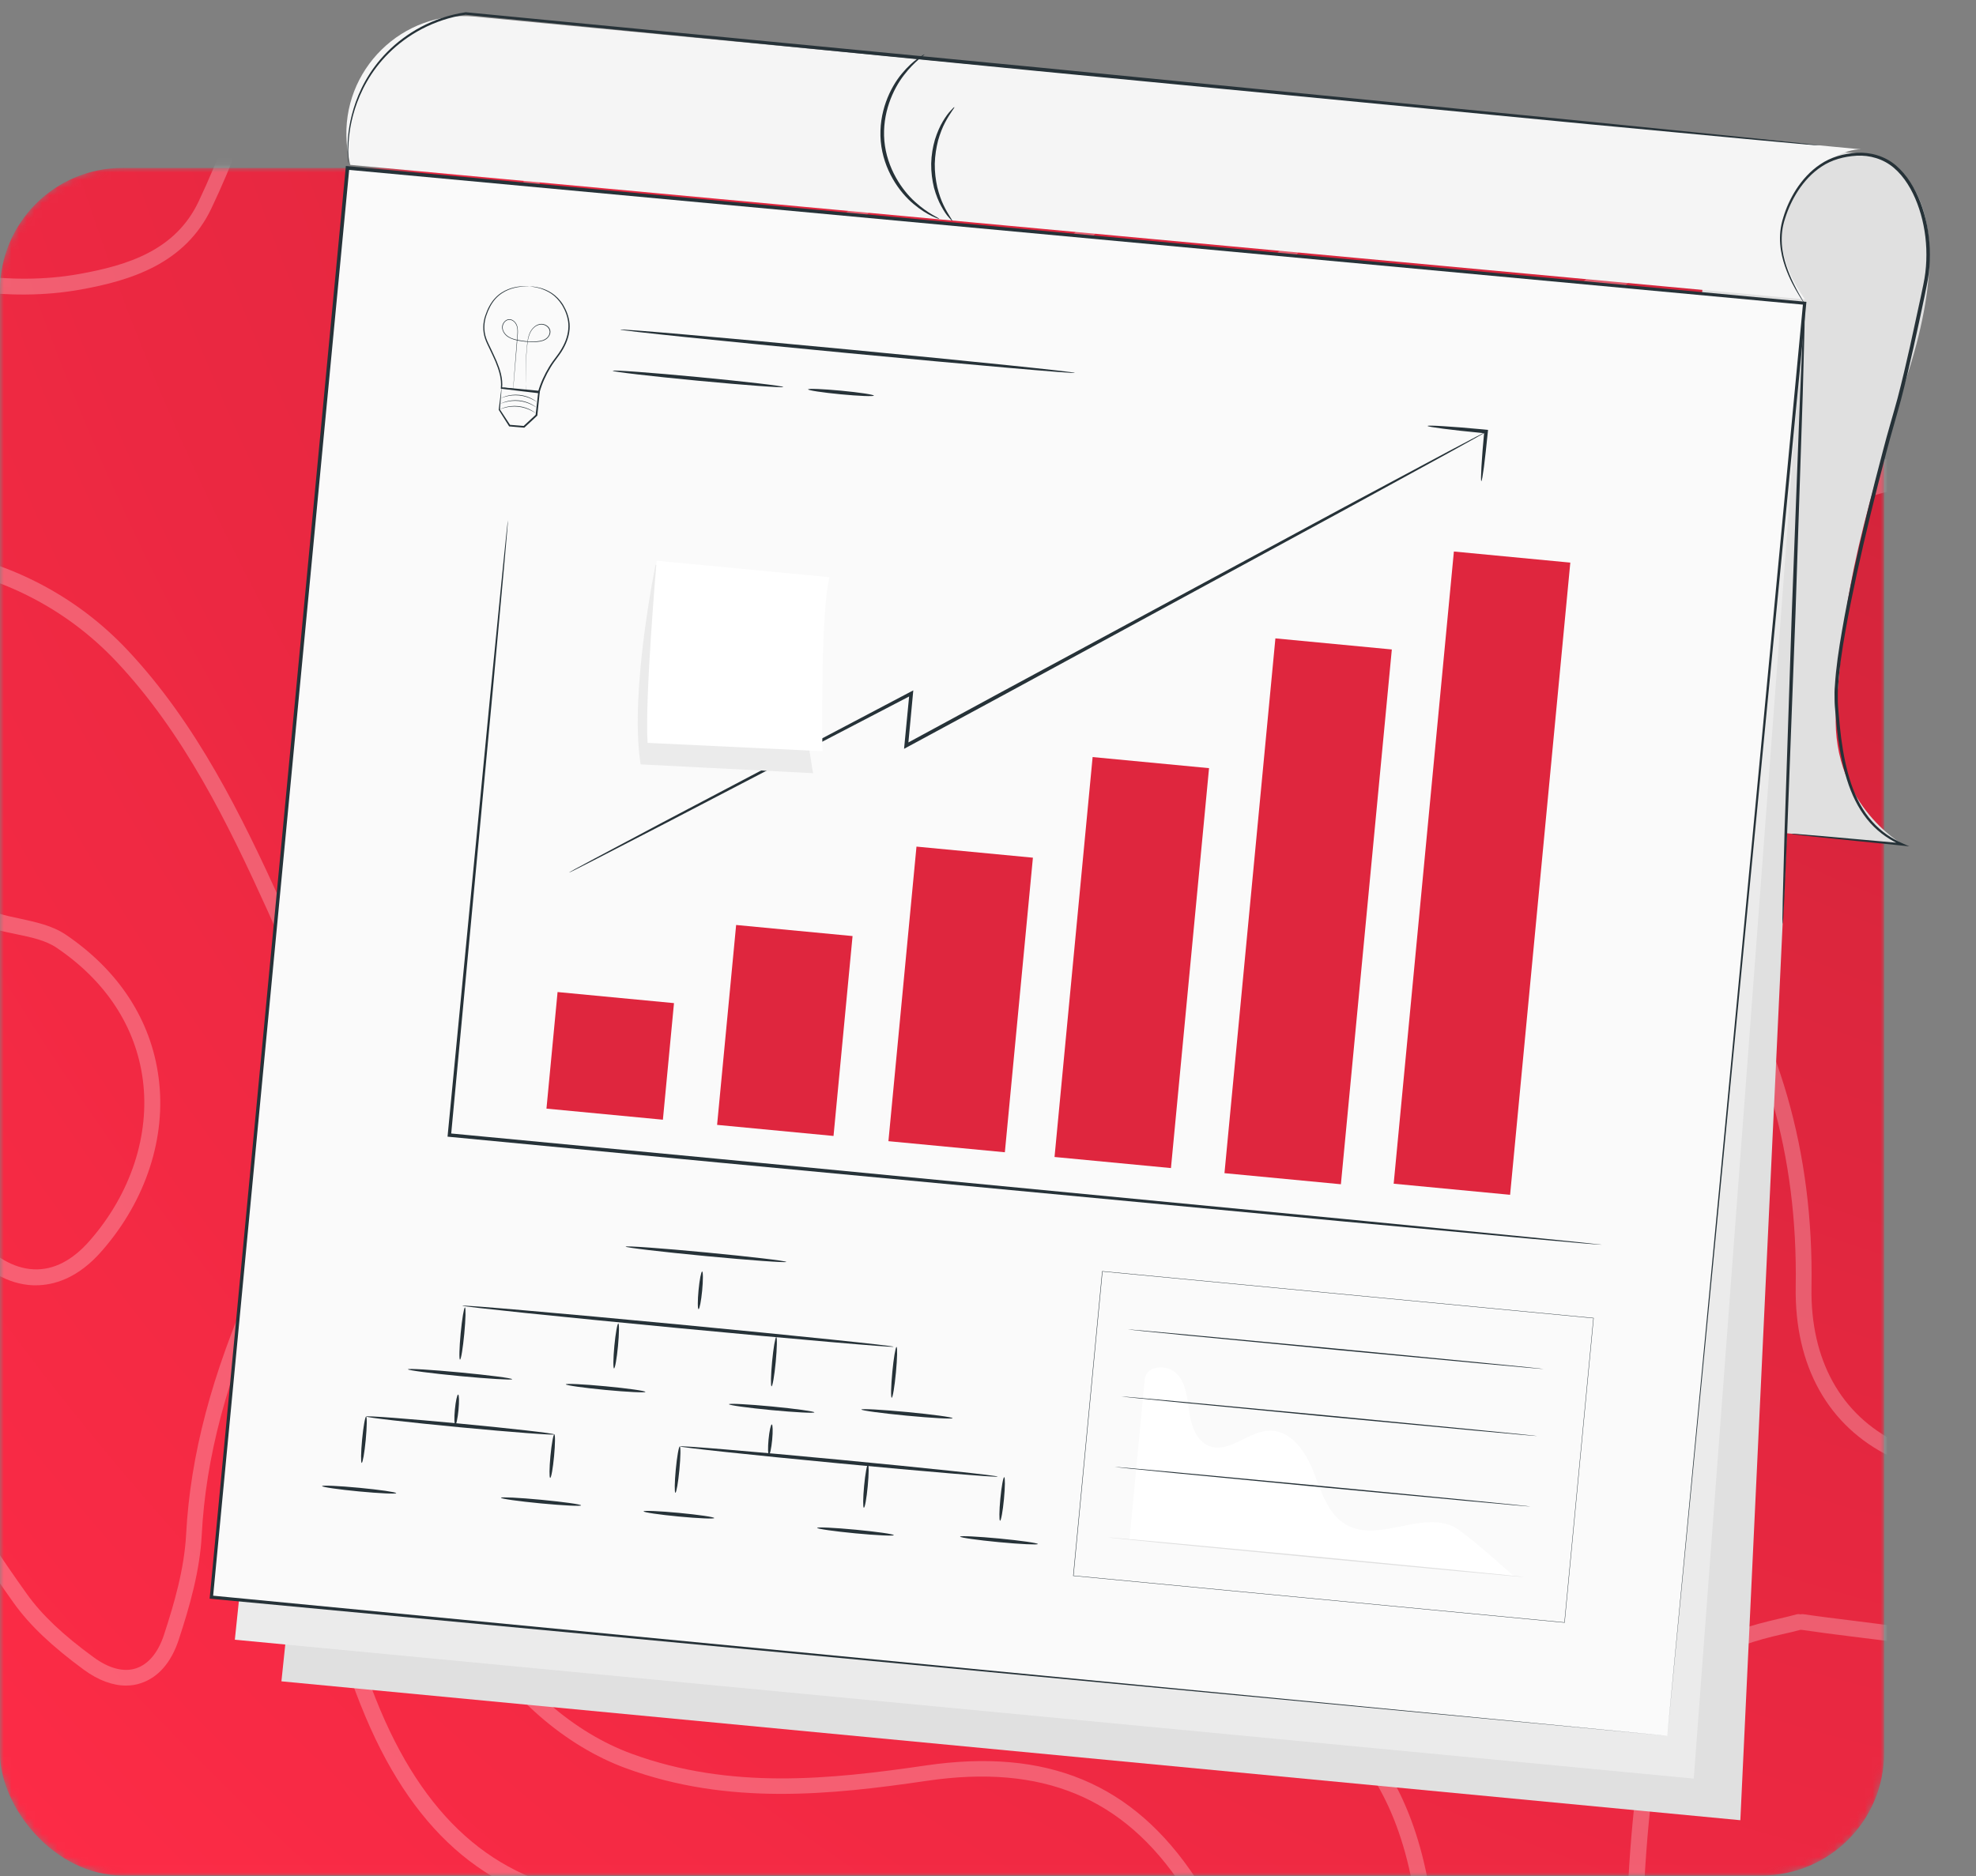 <svg width="258" height="245" viewBox="0 0 258 245" fill="none" xmlns="http://www.w3.org/2000/svg">
<rect x="0" y="0" width="258" height="245" fill="#808080" stroke="none"/>
<mask id="mask0" mask-type="alpha" maskUnits="userSpaceOnUse" x="0" y="21" width="246" height="224">
<rect y="21.931" width="246" height="223" rx="16" fill="#161616"/>
<rect y="21.931" width="246" height="223" rx="16" fill="url(#paint0_radial)"/>
</mask>
<g mask="url(#mask0)">
<rect y="21.931" width="246" height="223" rx="16" fill="url(#paint1_radial)"/>
<g opacity="0.25">
<path d="M102.477 402.973C90.57 402.973 80.987 398.086 73.297 388.095C69.799 383.543 65.822 379.423 61.534 375.829C54.251 369.744 46.704 363.683 39.445 357.813C33 352.614 26.34 347.271 19.871 341.905C12.756 336.011 8.204 328.417 6.671 319.936C5.353 312.509 4.97 304.842 4.586 297.44C4.059 286.898 1.16 276.788 -4.254 266.534L-5.212 264.689C-10.459 254.771 -15.898 244.493 -20.617 234.119C-22.534 229.903 -24.115 225.471 -25.648 221.158C-27.469 216.055 -29.362 210.785 -31.782 205.921C-40.766 188.001 -50.085 169.458 -56.266 149.549C-59.309 139.726 -64.1 127.292 -74.115 118.044C-79.218 113.325 -83.889 108.006 -88.418 102.855L-88.657 102.592C-94.647 95.764 -102.001 85.103 -96.803 71.255L-96.108 69.386C-93.952 63.637 -91.724 57.695 -88.729 52.281C-82.356 40.733 -73.324 29.856 -60.339 18.069C-51.091 9.66 -40.742 5.659 -28.715 5.923L-28.092 5.947C-22.438 6.042 -16.592 6.162 -10.89 5.899C-3.535 5.563 3.892 4.341 8.635 -2.127C12.061 -6.823 15.08 -11.998 17.979 -16.981L19.081 -18.898C24.471 -28.169 31.515 -37.225 41.194 -47.383C48.333 -54.882 55.784 -61.926 62.109 -67.843C65.319 -70.838 68.697 -73.785 71.955 -76.636C76.962 -80.996 82.113 -85.524 86.809 -90.316C96.224 -99.922 101.232 -112.357 102.094 -128.336C102.861 -142.543 99.387 -155.72 95.146 -170.286C91.744 -181.954 91.361 -192.088 93.972 -202.198C97.853 -217.195 103.579 -233.055 112.036 -252.078C116.996 -263.218 117.619 -273.352 113.977 -283.079C110.312 -292.878 102.573 -298.819 88.869 -302.365C76.244 -305.623 62.923 -309.408 50.753 -316.835C39.876 -323.472 25.885 -332.719 14.337 -345.489C9.498 -350.831 5.018 -356.222 3.58 -363.337C3.46 -363.888 3.82 -364.439 4.395 -364.559C4.946 -364.679 5.497 -364.319 5.616 -363.744C6.958 -357.156 11.055 -352.197 15.87 -346.878C27.274 -334.3 41.074 -325.149 51.831 -318.584C63.762 -311.301 76.915 -307.564 89.397 -304.353C99.099 -301.862 110.887 -297.262 115.918 -283.798C119.703 -273.664 119.032 -262.715 113.929 -251.215C105.52 -232.313 99.818 -216.572 95.961 -201.671C93.445 -191.944 93.829 -182.145 97.111 -170.861C101.423 -156.127 104.921 -142.759 104.13 -128.24C103.244 -111.734 98.045 -98.868 88.27 -88.878C83.527 -84.038 78.328 -79.487 73.297 -75.102C70.063 -72.251 66.685 -69.329 63.498 -66.334C57.197 -60.464 49.794 -53.445 42.679 -45.97C33.12 -35.931 26.196 -27.019 20.878 -17.891L19.775 -15.999C16.853 -10.944 13.81 -5.745 10.312 -0.953C5.065 6.234 -2.936 7.552 -10.795 7.935C-16.568 8.222 -22.462 8.103 -28.14 7.983H-28.763C-40.239 7.743 -50.109 11.553 -58.95 19.602C-71.767 31.246 -80.655 41.955 -86.908 53.287C-89.831 58.581 -92.035 64.451 -94.167 70.129L-94.862 72.022C-98.576 81.892 -96.18 90.924 -87.1 101.274L-86.86 101.538C-82.38 106.641 -77.756 111.935 -72.725 116.583C-62.352 126.166 -57.44 138.936 -54.302 148.998C-48.169 168.715 -38.897 187.186 -29.961 205.059C-27.469 210.042 -25.552 215.361 -23.708 220.535C-22.198 224.8 -20.617 229.184 -18.724 233.329C-14.029 243.655 -8.614 253.885 -3.392 263.803L-2.433 265.648C3.125 276.189 6.096 286.587 6.647 297.44C7.006 304.771 7.389 312.365 8.707 319.672C10.145 327.674 14.457 334.837 21.189 340.42C27.657 345.786 34.318 351.129 40.738 356.328C48.022 362.197 55.568 368.258 62.875 374.368C67.284 378.057 71.356 382.298 74.95 386.945C82.76 397.056 92.607 401.632 104.993 400.937C108.443 400.745 111.941 400.673 115.319 400.577C120.565 400.458 126.004 400.338 131.275 399.763C136.952 399.14 144.403 396.624 147.757 388.095C149.938 382.585 151.375 377.77 152.166 373.385C154.298 361.502 159.449 350.817 167.475 341.617C178.232 329.327 181.226 314.977 176.65 297.751C171.356 277.794 164.049 260.976 154.37 246.362C146.655 234.718 136.09 230.358 121.045 232.562C108.491 234.407 95.098 235.82 81.754 230.933C65.822 225.111 51.879 204.939 57.365 185.342C58.85 180.047 60.839 174.824 62.755 169.769C63.45 167.972 64.121 166.175 64.792 164.355C68.218 155.011 70.039 145.356 70.374 134.839L70.398 133.881C70.638 125.974 70.877 117.805 74.207 110.067C78.807 99.334 87.791 93.416 96.608 88.265C104.059 83.905 111.773 79.712 119.2 75.663L124.447 72.788C138.845 64.906 151.255 53.646 163.474 37.331C168.625 30.455 174.518 23.555 180.963 16.847C190.833 6.593 195.313 -2.87 195.553 -13.867C195.601 -16.574 195.816 -19.305 196.008 -21.94C196.296 -25.797 196.583 -29.798 196.415 -33.679C195.721 -49.492 198.524 -63.962 205.04 -77.953C211.149 -91.082 212.85 -105.792 210.55 -125.629C208.993 -139.093 205.495 -152.366 202.093 -165.159C201.111 -168.849 200.129 -172.538 199.195 -176.228C196.583 -186.553 195.098 -196.472 194.738 -205.744C194.307 -217.674 197.278 -229.078 203.555 -239.644C207.628 -246.496 212.108 -254.545 213.881 -263.649L214.264 -265.47C214.815 -268.081 215.366 -270.789 215.318 -273.352C214.887 -290.674 218.552 -305.503 226.482 -318.68C233.957 -331.09 237.383 -345.297 237.287 -363.385C237.287 -363.96 237.742 -364.415 238.317 -364.439C238.892 -364.439 239.348 -363.984 239.348 -363.409C239.443 -344.914 235.922 -330.371 228.255 -317.626C220.541 -304.809 216.971 -290.338 217.402 -273.424C217.474 -270.597 216.875 -267.794 216.324 -265.063L215.965 -263.266C214.12 -253.827 209.544 -245.585 205.376 -238.59C199.29 -228.36 196.415 -217.339 196.847 -205.815C197.182 -196.688 198.644 -186.889 201.231 -176.731C202.165 -173.041 203.148 -169.352 204.106 -165.686C207.508 -152.797 211.054 -139.477 212.611 -125.845C214.959 -105.6 213.186 -90.555 206.909 -77.043C200.56 -63.363 197.805 -49.204 198.476 -33.727C198.644 -29.727 198.356 -25.678 198.069 -21.749C197.877 -19.137 197.685 -16.43 197.613 -13.771C197.374 -2.223 192.702 7.671 182.448 18.333C176.051 24.969 170.23 31.797 165.127 38.625C152.717 55.179 140.115 66.631 125.429 74.657L120.182 77.532C112.755 81.581 105.065 85.773 97.638 90.11C89.133 95.069 80.46 100.771 76.1 110.929C72.938 118.308 72.698 126.286 72.458 134L72.434 134.959C72.123 145.692 70.254 155.562 66.733 165.121C66.062 166.942 65.391 168.739 64.696 170.536C62.803 175.543 60.815 180.742 59.377 185.941C54.203 204.484 67.403 223.53 82.497 229.04C95.386 233.76 108.491 232.371 120.781 230.574C136.689 228.226 147.925 232.898 156.119 245.284C165.941 260.09 173.32 277.123 178.663 297.296C183.43 315.24 180.268 330.19 169.056 343.055C161.27 351.967 156.286 362.317 154.226 373.817C153.411 378.345 151.926 383.28 149.722 388.91C146.751 396.433 140.474 400.913 131.514 401.895C126.148 402.47 120.661 402.59 115.367 402.71C112.013 402.781 108.515 402.853 105.113 403.045C104.202 402.949 103.34 402.973 102.477 402.973Z" fill="white"/>
<path d="M457.195 87.834C455.254 87.834 453.409 87.498 451.708 86.851C446.845 84.935 443.347 80.502 441.335 73.651C439.466 67.23 438.388 60.186 438.268 53.263C438.053 40.852 438.628 28.395 439.155 16.344C439.61 6.282 442.077 -2.535 446.51 -9.914C456.069 -25.846 465.364 -40.196 474.9 -53.804C484.554 -67.604 491.071 -81.404 494.784 -95.994C498.666 -111.279 497.468 -124.815 491.095 -137.321C486.878 -145.61 482.853 -154.355 479.092 -163.315C472.863 -178.217 471.905 -190.675 476.073 -202.558C477.319 -206.103 478.829 -209.577 480.266 -212.955C481.871 -216.693 483.548 -220.574 484.842 -224.455C486.231 -228.695 486.495 -231.427 485.561 -232.553C484.77 -233.535 482.566 -233.894 479.164 -233.559C477.607 -233.415 475.882 -232.553 474.229 -231.738L473.414 -231.331C463.807 -226.683 454.152 -226.707 444.737 -231.379C442.964 -232.241 441.215 -233.175 439.466 -234.11C436.064 -235.907 432.518 -237.775 428.949 -239.165C417.545 -243.597 407.602 -244.388 398.57 -241.537C392.581 -239.668 387.143 -237.009 382.782 -233.894C367.234 -222.706 349.792 -212.668 326.266 -201.336C317.114 -196.927 308.394 -191.13 299.961 -185.524L298.643 -184.661C289.156 -178.384 284.891 -169.28 286.281 -158.404C287.478 -148.964 289.778 -138.71 293.109 -127.929C298.259 -111.255 298.212 -95.85 292.989 -80.829L291.791 -77.427C289.467 -70.838 287.071 -64.034 285.73 -57.206C283.334 -45.084 285.514 -37.13 292.749 -31.428C294.259 -30.254 295.768 -29.08 297.277 -27.906C300.392 -25.51 303.626 -23.019 306.693 -20.407C316.779 -11.759 322.241 0.388 326.625 10.139C335.442 29.736 336.113 46.411 328.782 62.606C324.613 71.83 319.031 77.699 312.203 80.071C305.591 82.371 297.948 81.317 289.491 76.957L287.91 76.142C281.968 73.076 275.811 69.913 269.654 67.086C260.886 63.061 252.74 62.271 244.786 64.666C242.27 65.409 239.755 66.2 237.239 66.99C231.561 68.787 225.668 70.632 219.774 72.021C213.904 73.411 207.172 74.13 201.542 69.218C195.409 63.828 193.684 52.041 200.919 43.057C204.968 38.026 210.071 33.665 214.551 29.808C221.547 23.795 224.733 16.176 224.015 7.144C223.703 3.335 222.553 -0.427 221.331 -4.404C220.637 -6.703 219.894 -9.075 219.343 -11.495C218.984 -13.052 218.624 -14.61 218.241 -16.143C216.732 -22.468 215.174 -29.008 214.432 -35.596C213.234 -46.258 215.797 -56.416 218.744 -65.807C221.787 -75.51 225.165 -88.375 224.23 -101.815L224.015 -104.834C223.655 -109.913 223.272 -115.16 223.296 -120.383C223.32 -125.102 223.559 -129.87 223.799 -134.494C223.967 -137.608 224.11 -140.699 224.206 -143.813C224.494 -153.444 227.249 -163.195 232.855 -174.527C241.144 -191.25 243.253 -207.876 239.371 -225.389C237.718 -232.864 237.431 -240.65 237.287 -248.652C237.191 -253.42 237.455 -258.235 237.694 -262.907C237.886 -266.405 238.078 -270.046 238.102 -273.592C238.198 -282.504 239.899 -291.177 243.277 -300.161L244.714 -303.994C250.033 -318.105 255.543 -332.696 261.245 -346.927C262.874 -351.023 264.958 -354.976 266.971 -358.786C267.881 -360.534 268.815 -362.259 269.678 -364.008C270.181 -365.039 271.427 -365.446 272.457 -364.943C273.487 -364.44 273.895 -363.194 273.391 -362.164C272.505 -360.391 271.571 -358.618 270.636 -356.845C268.672 -353.132 266.635 -349.274 265.078 -345.369C259.4 -331.162 253.89 -316.596 248.571 -302.509L247.134 -298.676C243.923 -290.171 242.318 -281.953 242.222 -273.52C242.175 -269.879 241.983 -266.213 241.791 -262.667C241.552 -258.091 241.288 -253.348 241.384 -248.724C241.528 -240.962 241.791 -233.391 243.372 -226.3C247.421 -208.092 245.121 -190.052 236.545 -172.706C231.13 -161.782 228.614 -152.845 228.327 -143.694C228.231 -140.555 228.063 -137.417 227.92 -134.302C227.68 -129.726 227.441 -125.007 227.441 -120.383C227.417 -115.328 227.8 -110.153 228.159 -105.17L228.375 -102.151C229.357 -88.016 225.859 -74.671 222.697 -64.609C219.894 -55.649 217.426 -46.018 218.552 -36.123C219.271 -29.799 220.78 -23.378 222.266 -17.173C222.649 -15.616 223.008 -14.034 223.368 -12.477C223.895 -10.225 224.59 -7.901 225.284 -5.673C226.506 -1.672 227.8 2.496 228.135 6.761C228.95 17.039 225.189 26.071 217.235 32.898C212.874 36.636 207.963 40.852 204.13 45.596C197.877 53.358 200.201 62.462 204.274 66.032C208.227 69.506 212.946 69.29 218.816 67.925C224.59 66.559 230.387 64.738 235.993 62.989C238.533 62.199 241.049 61.408 243.588 60.642C252.572 57.958 261.652 58.821 271.379 63.277C277.632 66.128 283.813 69.338 289.802 72.429L291.384 73.243C298.787 77.076 305.351 78.035 310.837 76.118C316.539 74.13 321.307 69.003 324.996 60.857C331.8 45.812 331.105 30.215 322.816 11.792C317.641 0.268 312.658 -9.866 303.961 -17.317C300.991 -19.856 297.78 -22.324 294.714 -24.696C293.18 -25.87 291.647 -27.044 290.138 -28.241C278.95 -37.058 279.908 -49.492 281.609 -58.093C283.022 -65.208 285.466 -72.156 287.838 -78.888L289.012 -82.266C293.947 -96.425 293.971 -110.991 289.084 -126.779C285.682 -137.776 283.334 -148.269 282.112 -157.948C280.531 -170.334 285.562 -181.068 296.295 -188.183L297.613 -189.045C306.166 -194.723 315.03 -200.617 324.421 -205.145C347.732 -216.357 364.982 -226.3 380.315 -237.32C385.01 -240.698 390.88 -243.549 397.277 -245.538C407.243 -248.676 418.072 -247.862 430.386 -243.07C434.195 -241.585 437.837 -239.668 441.359 -237.799C443.06 -236.889 444.785 -235.979 446.51 -235.14C454.871 -231.019 463.064 -230.995 471.569 -235.116L472.36 -235.499C474.253 -236.434 476.433 -237.512 478.733 -237.727C481.919 -238.039 486.423 -238.111 488.771 -235.188C491.239 -232.121 490.041 -227.162 488.747 -223.185C487.405 -219.136 485.704 -215.159 484.051 -211.326C482.638 -208.02 481.152 -204.618 479.955 -201.192C476.145 -190.339 477.08 -178.815 482.901 -164.92C486.615 -156.032 490.616 -147.383 494.784 -139.213C501.636 -125.749 502.93 -111.303 498.785 -94.987C494.952 -79.894 488.244 -65.639 478.278 -51.432C468.79 -37.896 459.543 -23.618 450.031 -7.782C445.983 -1.002 443.707 7.168 443.275 16.535C442.724 28.514 442.173 40.924 442.389 53.191C442.509 59.755 443.491 66.439 445.288 72.501C446.917 78.059 449.576 81.581 453.194 82.994C457.123 84.527 462.37 83.545 467.928 80.215C471.713 77.963 475.451 75.447 479.068 73.004C482.877 70.44 486.83 67.805 490.879 65.409C500.558 59.683 511.315 56.545 521.713 53.526C523.701 52.951 525.666 52.376 527.63 51.777C541.142 47.704 549.647 39.199 553.6 25.759C554.08 24.154 554.535 22.549 554.99 20.944C556.811 14.571 558.703 8.007 561.219 1.73C565.436 -8.812 573.39 -17.844 584.841 -25.079C592.46 -29.919 600.39 -34.566 608.032 -39.07C611.41 -41.059 614.812 -43.047 618.166 -45.06C619.149 -45.659 620.418 -45.323 621.017 -44.341C621.616 -43.359 621.281 -42.089 620.299 -41.49C616.921 -39.478 613.519 -37.489 610.141 -35.477C602.522 -30.997 594.64 -26.349 587.069 -21.557C576.217 -14.681 569.029 -6.56 565.076 3.311C562.633 9.372 560.788 15.865 558.991 22.118C558.536 23.723 558.057 25.352 557.601 26.957C553.217 41.859 543.826 51.274 528.852 55.778C526.864 56.377 524.875 56.952 522.887 57.527C512.729 60.474 502.235 63.54 493.012 69.003C489.058 71.327 485.177 73.962 481.392 76.478C477.726 78.945 473.941 81.485 470.06 83.785C465.604 86.444 461.172 87.834 457.195 87.834Z" fill="white"/>
<path d="M-231.708 420.271C-232.187 420.271 -232.619 419.935 -232.715 419.456C-232.834 418.905 -232.475 418.354 -231.924 418.234C-228.402 417.468 -225.192 415.886 -222.341 413.515C-222.053 413.275 -221.766 413.035 -221.478 412.796C-221.047 412.413 -220.4 412.46 -220.017 412.892C-219.634 413.323 -219.682 413.97 -220.113 414.353C-220.4 414.617 -220.712 414.856 -220.999 415.12C-224.114 417.683 -227.635 419.408 -231.469 420.247C-231.565 420.271 -231.636 420.271 -231.708 420.271ZM-243.999 419.815C-244.094 419.815 -244.19 419.792 -244.286 419.768C-248.359 418.618 -252.264 416.581 -255.594 413.826C-256.025 413.467 -256.097 412.796 -255.738 412.365C-255.378 411.909 -254.708 411.862 -254.276 412.221C-251.186 414.784 -247.52 416.701 -243.735 417.779C-243.184 417.923 -242.873 418.498 -243.016 419.049C-243.136 419.528 -243.543 419.815 -243.999 419.815ZM-212.566 405.345C-212.758 405.345 -212.973 405.297 -213.141 405.177C-213.62 404.866 -213.74 404.219 -213.429 403.74C-211.416 400.769 -209.715 397.487 -208.35 393.989L-207.942 392.887C-207.727 392.36 -207.152 392.096 -206.601 392.288C-206.074 392.504 -205.786 393.103 -206.002 393.63L-206.433 394.732C-207.846 398.373 -209.619 401.799 -211.728 404.914C-211.895 405.177 -212.231 405.345 -212.566 405.345ZM-262.71 404.459C-263.069 404.459 -263.428 404.267 -263.62 403.932C-265.489 400.577 -266.998 396.72 -268.244 392.144C-268.387 391.593 -268.076 391.018 -267.525 390.875C-266.974 390.731 -266.399 391.042 -266.255 391.593C-265.057 396.049 -263.644 399.643 -261.823 402.901C-261.536 403.404 -261.727 404.027 -262.23 404.315C-262.374 404.435 -262.542 404.459 -262.71 404.459ZM-202.767 382.561C-202.887 382.561 -202.983 382.537 -203.103 382.513C-203.654 382.322 -203.941 381.747 -203.75 381.196L-202.767 378.297C-201.761 375.35 -200.755 372.379 -199.701 369.432C-199.509 368.905 -198.91 368.618 -198.383 368.81C-197.832 369.001 -197.569 369.6 -197.76 370.127C-198.814 373.074 -199.821 376.021 -200.827 378.968L-201.833 381.866C-201.953 382.298 -202.336 382.561 -202.767 382.561ZM-269.849 380.764C-270.328 380.764 -270.759 380.429 -270.855 379.926C-271.622 375.901 -272.772 371.948 -274.281 368.187C-274.497 367.66 -274.233 367.061 -273.706 366.845C-273.179 366.629 -272.58 366.893 -272.364 367.42C-270.831 371.301 -269.633 375.374 -268.843 379.519C-268.747 380.07 -269.106 380.621 -269.657 380.741C-269.729 380.764 -269.777 380.764 -269.849 380.764ZM-194.262 359.203C-194.406 359.203 -194.526 359.179 -194.67 359.107C-195.197 358.891 -195.436 358.268 -195.221 357.741C-193.424 353.573 -191.555 349.907 -189.471 346.553C-189.159 346.074 -188.537 345.906 -188.033 346.218C-187.554 346.529 -187.411 347.152 -187.698 347.655C-189.734 350.913 -191.579 354.483 -193.304 358.556C-193.496 358.963 -193.879 359.203 -194.262 359.203ZM-278.977 357.789C-279.312 357.789 -279.648 357.621 -279.863 357.31C-281.564 354.603 -283.529 351.895 -285.709 349.284L-287.218 347.463C-287.578 347.032 -287.53 346.361 -287.074 346.002C-286.643 345.643 -285.972 345.69 -285.613 346.146L-284.104 347.966C-281.876 350.65 -279.863 353.429 -278.09 356.208C-277.779 356.687 -277.923 357.334 -278.402 357.645C-278.593 357.741 -278.785 357.789 -278.977 357.789ZM-180.966 338.383C-181.229 338.383 -181.493 338.287 -181.685 338.096C-182.092 337.689 -182.092 337.042 -181.709 336.634C-178.714 333.568 -175.36 330.956 -171.742 328.824C-171.263 328.537 -170.616 328.704 -170.329 329.184C-170.041 329.687 -170.209 330.31 -170.688 330.597C-174.138 332.633 -177.348 335.149 -180.223 338.072C-180.439 338.263 -180.702 338.383 -180.966 338.383ZM-294.334 338.288C-294.621 338.288 -294.933 338.168 -295.124 337.904C-297.76 334.718 -300.419 331.531 -303.078 328.345C-303.438 327.914 -303.39 327.243 -302.958 326.884C-302.527 326.524 -301.856 326.572 -301.497 327.003C-298.838 330.19 -296.202 333.376 -293.543 336.563C-293.184 336.994 -293.232 337.665 -293.687 338.024C-293.878 338.192 -294.118 338.288 -294.334 338.288ZM-57.8 336.347C-59.189 336.347 -60.602 336.251 -62.016 336.083C-62.591 336.011 -62.998 335.508 -62.926 334.933C-62.855 334.358 -62.328 333.951 -61.776 334.023C-57.752 334.526 -53.727 334.263 -49.822 333.256C-49.27 333.113 -48.696 333.448 -48.552 333.999C-48.408 334.55 -48.743 335.125 -49.294 335.269C-52.098 335.988 -54.949 336.347 -57.8 336.347ZM-74.091 333.664C-74.163 333.664 -74.234 333.664 -74.306 333.64C-77.445 332.969 -80.559 332.274 -83.698 331.579L-86.453 330.98C-87.004 330.861 -87.363 330.31 -87.243 329.735C-87.124 329.184 -86.573 328.824 -85.998 328.944L-83.243 329.567C-80.104 330.262 -76.99 330.956 -73.851 331.627C-73.3 331.747 -72.941 332.298 -73.061 332.849C-73.18 333.328 -73.612 333.664 -74.091 333.664ZM-38.298 330.214C-38.633 330.214 -38.945 330.046 -39.16 329.758C-39.496 329.279 -39.376 328.633 -38.897 328.321C-35.806 326.189 -32.979 323.314 -30.464 319.768C-30.128 319.313 -29.482 319.193 -29.026 319.529C-28.571 319.864 -28.451 320.511 -28.787 320.966C-31.446 324.703 -34.441 327.77 -37.723 330.022C-37.867 330.166 -38.082 330.214 -38.298 330.214ZM-98.384 328.345C-98.456 328.345 -98.528 328.345 -98.599 328.321C-103.103 327.363 -107.08 326.572 -110.77 325.901C-111.321 325.806 -111.704 325.255 -111.608 324.703C-111.513 324.128 -110.962 323.769 -110.411 323.865C-106.697 324.536 -102.696 325.326 -98.192 326.285C-97.641 326.404 -97.282 326.956 -97.401 327.507C-97.473 328.01 -97.905 328.345 -98.384 328.345ZM-159.811 325.853C-160.266 325.853 -160.674 325.566 -160.794 325.111C-160.961 324.56 -160.65 323.985 -160.099 323.817C-156.17 322.643 -152.025 321.805 -147.761 321.301C-147.186 321.23 -146.682 321.637 -146.611 322.212C-146.539 322.787 -146.946 323.29 -147.521 323.362C-151.666 323.841 -155.715 324.656 -159.5 325.782C-159.62 325.853 -159.715 325.853 -159.811 325.853ZM-122.845 323.937C-122.893 323.937 -122.94 323.937 -122.988 323.937C-127.397 323.362 -131.397 323.026 -135.279 322.907C-135.854 322.883 -136.309 322.404 -136.285 321.852C-136.261 321.278 -135.854 320.774 -135.231 320.846C-131.302 320.966 -127.205 321.302 -122.749 321.876C-122.174 321.948 -121.79 322.475 -121.862 323.026C-121.886 323.553 -122.341 323.937 -122.845 323.937ZM-310.289 319.193C-310.577 319.193 -310.888 319.073 -311.08 318.834C-313.739 315.671 -316.423 312.509 -319.13 309.371C-319.513 308.939 -319.441 308.292 -319.01 307.909C-318.579 307.526 -317.908 307.598 -317.549 308.029C-314.865 311.191 -312.158 314.354 -309.499 317.516C-309.139 317.947 -309.187 318.618 -309.619 318.978C-309.81 319.121 -310.05 319.193 -310.289 319.193ZM-23.828 310.449C-23.947 310.449 -24.067 310.425 -24.187 310.377C-24.714 310.185 -25.001 309.586 -24.786 309.035C-23.348 305.226 -22.342 301.249 -21.815 297.248C-21.743 296.673 -21.216 296.29 -20.641 296.362C-20.066 296.433 -19.683 296.961 -19.755 297.535C-20.306 301.704 -21.336 305.849 -22.845 309.802C-23.013 310.185 -23.396 310.449 -23.828 310.449ZM-326.796 300.626C-327.036 300.626 -327.299 300.53 -327.491 300.362C-330.462 297.631 -333.72 295.092 -337.146 292.816C-337.625 292.504 -337.745 291.857 -337.434 291.378C-337.122 290.899 -336.475 290.779 -335.996 291.091C-332.474 293.415 -329.12 296.026 -326.078 298.829C-325.646 299.212 -325.622 299.883 -326.03 300.291C-326.245 300.53 -326.533 300.626 -326.796 300.626ZM-347.448 286.97C-347.592 286.97 -347.735 286.946 -347.879 286.874C-350.562 285.628 -353.413 284.478 -356.336 283.472C-357.342 283.113 -358.349 282.778 -359.379 282.418C-359.93 282.227 -360.217 281.651 -360.026 281.1C-359.834 280.549 -359.259 280.262 -358.708 280.454C-357.702 280.789 -356.672 281.148 -355.665 281.508C-352.695 282.538 -349.772 283.712 -347.017 284.982C-346.49 285.221 -346.274 285.844 -346.513 286.347C-346.681 286.755 -347.065 286.97 -347.448 286.97ZM-20.689 286.012C-21.192 286.012 -21.647 285.628 -21.719 285.101C-21.959 283.113 -22.342 281.148 -22.869 279.28C-23.42 277.243 -24.019 275.231 -24.642 273.218C-24.81 272.667 -24.498 272.092 -23.947 271.925C-23.396 271.757 -22.821 272.068 -22.654 272.619C-22.031 274.656 -21.432 276.692 -20.881 278.753C-20.354 280.717 -19.946 282.778 -19.683 284.862C-19.611 285.437 -20.018 285.94 -20.593 286.012C-20.617 286.012 -20.665 286.012 -20.689 286.012ZM-370.831 278.561C-370.926 278.561 -371.046 278.537 -371.166 278.513L-374.233 277.507C-374.784 277.315 -375.071 276.74 -374.879 276.189C-374.688 275.638 -374.113 275.351 -373.562 275.542L-370.495 276.549C-369.944 276.716 -369.657 277.315 -369.848 277.866C-369.992 278.273 -370.399 278.561 -370.831 278.561ZM-27.445 262.102C-27.876 262.102 -28.284 261.815 -28.427 261.383C-29.649 257.622 -30.943 253.549 -32.069 249.452C-32.213 248.901 -31.901 248.326 -31.35 248.183C-30.799 248.039 -30.224 248.35 -30.081 248.901C-28.954 252.974 -27.685 256.999 -26.463 260.76C-26.295 261.311 -26.583 261.886 -27.134 262.054C-27.23 262.102 -27.325 262.102 -27.445 262.102ZM-34.129 238.168C-34.584 238.168 -35.016 237.857 -35.136 237.402C-36.262 233.065 -37.364 229.16 -38.466 225.471C-38.633 224.92 -38.322 224.345 -37.771 224.177C-37.22 224.009 -36.645 224.321 -36.477 224.872C-35.351 228.609 -34.249 232.514 -33.123 236.875C-32.979 237.426 -33.315 238.001 -33.866 238.144C-33.938 238.144 -34.033 238.168 -34.129 238.168ZM-41.364 214.402C-41.796 214.402 -42.179 214.139 -42.347 213.708C-43.784 209.731 -45.342 205.873 -46.947 202.256C-47.186 201.729 -46.947 201.13 -46.42 200.89C-45.892 200.651 -45.294 200.89 -45.054 201.417C-43.425 205.083 -41.844 208.988 -40.382 213.013C-40.191 213.54 -40.454 214.139 -41.005 214.33C-41.149 214.378 -41.245 214.402 -41.364 214.402ZM-51.379 191.643C-51.762 191.643 -52.145 191.427 -52.313 191.044C-54.374 186.707 -56.003 183.09 -57.44 179.664C-57.656 179.137 -57.416 178.538 -56.889 178.322C-56.362 178.106 -55.763 178.346 -55.547 178.873C-54.134 182.275 -52.529 185.869 -50.468 190.157C-50.229 190.684 -50.444 191.283 -50.948 191.547C-51.067 191.619 -51.235 191.643 -51.379 191.643ZM-60.722 168.619C-61.154 168.619 -61.561 168.332 -61.705 167.9C-62.998 163.947 -64.508 160.09 -66.185 156.449C-66.424 155.922 -66.209 155.323 -65.682 155.083C-65.154 154.844 -64.556 155.083 -64.316 155.586C-62.591 159.3 -61.058 163.229 -59.74 167.278C-59.572 167.829 -59.86 168.404 -60.411 168.571C-60.507 168.619 -60.627 168.619 -60.722 168.619ZM-71.144 146.123C-71.479 146.123 -71.839 145.955 -72.03 145.644C-74.186 142.194 -76.606 138.84 -79.218 135.677C-79.577 135.246 -79.505 134.575 -79.074 134.216C-78.619 133.857 -77.972 133.928 -77.612 134.36C-74.953 137.594 -72.486 141.02 -70.281 144.542C-69.97 145.021 -70.114 145.668 -70.617 145.979C-70.784 146.075 -70.976 146.123 -71.144 146.123ZM-86.86 126.957C-87.124 126.957 -87.363 126.861 -87.579 126.669C-90.166 124.202 -92.969 121.782 -95.892 119.506L-96.946 118.667C-97.401 118.308 -97.473 117.661 -97.114 117.206C-96.755 116.751 -96.108 116.679 -95.653 117.038L-94.599 117.877C-91.604 120.225 -88.753 122.668 -86.118 125.184C-85.71 125.591 -85.686 126.238 -86.094 126.645C-86.333 126.837 -86.597 126.957 -86.86 126.957ZM-105.787 110.833C-106.05 110.833 -106.29 110.737 -106.482 110.57C-109.716 107.599 -112.687 104.58 -115.274 101.634C-115.657 101.202 -115.609 100.555 -115.178 100.172C-114.747 99.789 -114.1 99.837 -113.717 100.268C-111.177 103.167 -108.254 106.114 -105.068 109.06C-104.637 109.444 -104.613 110.115 -104.996 110.522C-105.236 110.713 -105.523 110.833 -105.787 110.833ZM-122.03 92.074C-122.365 92.074 -122.701 91.907 -122.916 91.595C-125.767 87.043 -127.133 83.21 -127.157 79.497C-127.157 78.922 -126.702 78.466 -126.127 78.442C-125.432 78.442 -125.097 78.898 -125.073 79.473C-125.025 82.827 -123.827 86.229 -121.144 90.493C-120.832 90.972 -120.976 91.619 -121.479 91.931C-121.647 92.026 -121.838 92.074 -122.03 92.074ZM-122.365 68.811C-122.533 68.811 -122.725 68.764 -122.869 68.668C-123.372 68.38 -123.539 67.757 -123.252 67.254C-122.605 66.104 -121.862 64.882 -121.048 63.613C-119.658 61.409 -117.933 59.42 -116.256 57.48L-115.873 57.024C-115.49 56.593 -114.843 56.545 -114.411 56.904C-113.98 57.288 -113.932 57.935 -114.292 58.366L-114.675 58.821C-116.28 60.69 -117.957 62.63 -119.275 64.715C-120.065 65.96 -120.784 67.135 -121.431 68.26C-121.671 68.62 -122.006 68.811 -122.365 68.811ZM-107.584 48.879C-107.799 48.879 -108.015 48.807 -108.182 48.687C-108.638 48.352 -108.757 47.705 -108.422 47.25L-101.115 37.187C-100.78 36.732 -100.133 36.612 -99.677 36.948C-99.222 37.283 -99.103 37.93 -99.438 38.385L-106.745 48.447C-106.961 48.711 -107.272 48.879 -107.584 48.879ZM-92.969 28.754C-93.185 28.754 -93.401 28.682 -93.568 28.563C-94.023 28.227 -94.143 27.58 -93.808 27.125C-91.388 23.771 -88.968 20.417 -86.549 17.039C-86.213 16.584 -85.566 16.464 -85.111 16.799C-84.656 17.135 -84.536 17.782 -84.872 18.237C-87.291 21.615 -89.711 24.969 -92.131 28.323C-92.346 28.61 -92.658 28.754 -92.969 28.754ZM-78.499 8.534C-78.715 8.534 -78.906 8.462 -79.098 8.342C-79.577 8.007 -79.673 7.36 -79.337 6.905C-78.02 5.06 -76.726 3.191 -75.432 1.347C-74.282 -0.306 -73.085 -1.816 -71.839 -3.157C-71.455 -3.589 -70.784 -3.613 -70.377 -3.229C-69.946 -2.846 -69.922 -2.199 -70.305 -1.768C-71.479 -0.498 -72.629 0.963 -73.731 2.521C-75.025 4.389 -76.343 6.234 -77.66 8.103C-77.852 8.366 -78.188 8.534 -78.499 8.534ZM-61.154 -8.74C-61.561 -8.74 -61.944 -8.979 -62.112 -9.362C-62.328 -9.889 -62.088 -10.489 -61.561 -10.728C-58.83 -11.926 -55.835 -12.645 -52.721 -12.884C-51.523 -12.98 -50.301 -13.052 -49.079 -13.124C-48.48 -13.172 -48.025 -12.716 -47.977 -12.142C-47.929 -11.567 -48.384 -11.087 -48.959 -11.04C-50.157 -10.968 -51.355 -10.896 -52.553 -10.8C-55.452 -10.56 -58.207 -9.89 -60.746 -8.811C-60.866 -8.764 -61.01 -8.74 -61.154 -8.74ZM-36.597 -11.495C-37.148 -11.495 -37.627 -11.95 -37.627 -12.501C-37.651 -13.076 -37.196 -13.555 -36.621 -13.555C-32.572 -13.651 -28.38 -13.747 -24.235 -14.01C-23.66 -14.058 -23.181 -13.603 -23.133 -13.028C-23.109 -12.453 -23.54 -11.974 -24.115 -11.926C-28.308 -11.686 -32.5 -11.567 -36.573 -11.471C-36.573 -11.495 -36.573 -11.495 -36.597 -11.495ZM-11.897 -13.842C-12.328 -13.842 -12.735 -14.13 -12.879 -14.561C-13.046 -15.112 -12.735 -15.687 -12.208 -15.855C-8.782 -16.933 -6.003 -18.514 -3.679 -20.718L-2.218 -22.132C-1.81 -22.539 -1.14 -22.515 -0.756 -22.108C-0.349 -21.701 -0.373 -21.03 -0.78 -20.646L-2.266 -19.233C-4.829 -16.813 -7.872 -15.064 -11.609 -13.89C-11.705 -13.842 -11.801 -13.842 -11.897 -13.842ZM7.294 -29.151C7.03 -29.151 6.766 -29.247 6.575 -29.439C6.168 -29.846 6.144 -30.493 6.551 -30.9C8.132 -32.529 9.713 -34.183 11.294 -35.812L15.176 -39.837C15.583 -40.244 16.23 -40.268 16.637 -39.861C17.044 -39.453 17.068 -38.806 16.661 -38.399L12.78 -34.374C11.199 -32.721 9.617 -31.092 8.036 -29.463C7.845 -29.247 7.557 -29.151 7.294 -29.151ZM24.615 -47C24.351 -47 24.088 -47.096 23.896 -47.287C23.489 -47.695 23.465 -48.342 23.872 -48.749L32.545 -57.661C32.952 -58.068 33.599 -58.068 34.006 -57.685C34.414 -57.278 34.414 -56.631 34.03 -56.224L25.358 -47.311C25.142 -47.096 24.878 -47 24.615 -47ZM42.008 -64.777C41.745 -64.777 41.481 -64.872 41.266 -65.088C40.858 -65.495 40.858 -66.142 41.266 -66.549C43.709 -68.993 46.177 -71.413 48.668 -73.809C49.172 -74.288 49.675 -74.767 50.202 -75.246C50.609 -75.629 51.28 -75.605 51.663 -75.198C52.046 -74.791 52.023 -74.12 51.615 -73.737C51.112 -73.258 50.609 -72.778 50.106 -72.299C47.614 -69.903 45.171 -67.508 42.727 -65.064C42.535 -64.872 42.272 -64.777 42.008 -64.777ZM60.168 -81.739C59.881 -81.739 59.593 -81.858 59.377 -82.098C58.994 -82.529 59.042 -83.176 59.473 -83.559L61.534 -85.332C63.977 -87.465 66.421 -89.573 68.817 -91.729C69.248 -92.112 69.895 -92.088 70.278 -91.657C70.662 -91.226 70.614 -90.579 70.206 -90.196C67.787 -88.04 65.343 -85.907 62.899 -83.775L60.839 -82.002C60.647 -81.834 60.408 -81.739 60.168 -81.739ZM78.496 -98.533C78.256 -98.533 77.993 -98.629 77.801 -98.796C77.37 -99.18 77.346 -99.851 77.729 -100.258C80.484 -103.277 82.784 -106.631 84.557 -110.248C84.797 -110.751 85.419 -110.967 85.947 -110.727C86.45 -110.488 86.665 -109.865 86.426 -109.338C84.581 -105.553 82.161 -102.031 79.262 -98.868C79.047 -98.653 78.783 -98.533 78.496 -98.533ZM89.301 -120.55C89.229 -120.55 89.181 -120.55 89.109 -120.574C88.558 -120.67 88.175 -121.221 88.27 -121.772C88.822 -124.838 89.109 -128.097 89.109 -131.427C89.109 -132.241 89.085 -133.08 89.061 -133.918C89.037 -134.493 89.492 -134.973 90.067 -134.997C90.618 -134.997 91.121 -134.565 91.145 -133.99C91.169 -133.128 91.193 -132.265 91.193 -131.427C91.193 -127.953 90.906 -124.575 90.307 -121.389C90.235 -120.885 89.804 -120.55 89.301 -120.55ZM88.366 -145.226C87.911 -145.226 87.48 -145.538 87.36 -146.017C86.474 -149.659 85.252 -153.492 83.599 -157.708C83.383 -158.235 83.647 -158.834 84.198 -159.05C84.725 -159.266 85.324 -159.002 85.539 -158.451C87.216 -154.139 88.486 -150.234 89.397 -146.496C89.54 -145.945 89.181 -145.37 88.63 -145.25C88.534 -145.226 88.462 -145.226 88.366 -145.226ZM79.55 -168.465C79.191 -168.465 78.831 -168.657 78.663 -169.016C76.699 -173.209 75.213 -176.994 74.064 -180.708C73.896 -181.259 74.207 -181.834 74.734 -182.001C75.285 -182.169 75.86 -181.858 76.028 -181.331C77.154 -177.713 78.615 -174 80.484 -169.975C80.724 -169.448 80.532 -168.801 80.005 -168.561C79.861 -168.489 79.718 -168.465 79.55 -168.465ZM72.506 -192.136C71.979 -192.136 71.524 -192.543 71.476 -193.07C71.308 -194.819 71.213 -196.568 71.213 -198.269C71.213 -200.76 71.404 -203.276 71.764 -205.72C71.859 -206.295 72.386 -206.678 72.938 -206.582C73.513 -206.486 73.896 -205.959 73.8 -205.408C73.441 -203.06 73.273 -200.641 73.273 -198.269C73.273 -196.64 73.369 -194.939 73.513 -193.262C73.561 -192.687 73.153 -192.184 72.578 -192.136C72.578 -192.136 72.554 -192.136 72.506 -192.136ZM75.932 -216.548C75.836 -216.548 75.717 -216.572 75.621 -216.596C75.07 -216.764 74.758 -217.339 74.95 -217.89C76.34 -222.298 77.466 -226.012 78.52 -229.773C78.663 -230.324 79.262 -230.636 79.79 -230.492C80.341 -230.348 80.652 -229.773 80.508 -229.222C79.454 -225.437 78.304 -221.723 76.915 -217.291C76.771 -216.836 76.364 -216.548 75.932 -216.548ZM82.473 -240.53C82.401 -240.53 82.329 -240.53 82.257 -240.554C81.706 -240.674 81.323 -241.225 81.442 -241.776C82.305 -246.064 82.904 -250.041 83.263 -253.946C83.311 -254.521 83.838 -254.953 84.389 -254.881C84.964 -254.833 85.372 -254.33 85.324 -253.755C84.964 -249.778 84.365 -245.705 83.479 -241.345C83.383 -240.866 82.952 -240.53 82.473 -240.53ZM83.455 -265.159C83 -265.159 82.593 -265.446 82.449 -265.925C81.347 -269.854 79.358 -273.256 76.483 -276.035C76.076 -276.443 76.076 -277.09 76.459 -277.497C76.867 -277.904 77.513 -277.904 77.921 -277.521C81.035 -274.478 83.239 -270.765 84.437 -266.476C84.581 -265.925 84.269 -265.35 83.719 -265.207C83.623 -265.159 83.527 -265.159 83.455 -265.159ZM67.715 -283.774C67.475 -283.774 67.26 -283.846 67.068 -284.013C63.858 -286.625 60.647 -289.236 57.389 -291.8C56.934 -292.159 56.862 -292.806 57.221 -293.261C57.581 -293.716 58.227 -293.788 58.683 -293.429C61.941 -290.841 65.175 -288.254 68.386 -285.618C68.817 -285.259 68.889 -284.612 68.529 -284.157C68.314 -283.894 68.026 -283.774 67.715 -283.774ZM48.285 -299.298C48.069 -299.298 47.83 -299.37 47.638 -299.514C44.38 -302.101 41.146 -304.665 37.911 -307.3C37.456 -307.66 37.408 -308.306 37.768 -308.762C38.127 -309.217 38.774 -309.265 39.229 -308.905C42.44 -306.294 45.674 -303.707 48.932 -301.143C49.387 -300.784 49.459 -300.137 49.1 -299.682C48.884 -299.418 48.597 -299.298 48.285 -299.298ZM29.023 -314.991C28.784 -314.991 28.544 -315.062 28.352 -315.23L27.873 -315.637C24.95 -318.153 21.98 -320.812 19.033 -323.543C18.625 -323.927 18.602 -324.598 18.985 -325.005C19.368 -325.436 20.039 -325.436 20.446 -325.053C23.345 -322.322 26.316 -319.686 29.215 -317.195L29.694 -316.787C30.125 -316.428 30.173 -315.757 29.814 -315.326C29.598 -315.134 29.311 -314.991 29.023 -314.991ZM10.863 -331.977C10.6 -331.977 10.336 -332.072 10.12 -332.288C7.27 -335.187 4.395 -338.23 1.544 -341.344C1.16 -341.775 1.184 -342.422 1.616 -342.805C2.047 -343.189 2.694 -343.165 3.077 -342.734C5.904 -339.643 8.779 -336.6 11.582 -333.725C11.989 -333.318 11.965 -332.671 11.558 -332.264C11.39 -332.072 11.127 -331.977 10.863 -331.977ZM-5.212 -350.879C-5.572 -350.879 -5.931 -351.071 -6.123 -351.406C-8.279 -355.263 -9.716 -359.288 -10.411 -363.385C-10.507 -363.96 -10.124 -364.487 -9.549 -364.583C-8.974 -364.679 -8.447 -364.295 -8.351 -363.721C-7.704 -359.863 -6.362 -356.054 -4.302 -352.412C-4.014 -351.909 -4.206 -351.286 -4.685 -350.999C-4.853 -350.903 -5.021 -350.879 -5.212 -350.879Z" fill="white"/>
<path d="M225.237 331.627C218.888 331.627 213.449 328.656 209.233 322.787C206.238 318.642 203.507 313.707 200.632 307.238C192.199 288.336 188.366 268.714 184.556 246.865C182.664 235.964 178.088 228.226 170.589 223.219C161.725 217.301 151.447 214.163 140.906 214.163C140.882 214.163 140.858 214.163 140.858 214.163C130.676 214.163 120.494 215.672 109.21 217.469C97.231 219.385 85.563 215.84 78.783 208.197C72.746 201.417 71.021 192.05 73.896 181.796C79.047 163.492 82.76 147.992 84.102 131.7C85.156 118.979 91.169 108.845 101.974 101.586C114.504 93.152 128.903 88.457 142.583 84.624C148.117 83.09 153.867 82.012 159.401 80.982C161.94 80.503 164.456 80.048 166.995 79.52C167.163 79.497 167.307 79.497 167.451 79.52C167.523 79.497 167.618 79.496 167.69 79.496C169.631 79.496 171.571 79.497 173.512 79.52C177.872 79.544 182.233 79.568 186.569 79.473C193.78 79.401 199.314 82.108 202.764 87.498C205.975 92.506 209.041 97.752 211.964 102.807C215.414 108.749 218.984 114.882 222.841 120.68C232.328 134.935 236.808 150.459 236.521 168.092C236.353 177.579 240.354 184.791 247.757 188.408C254.657 191.786 262.515 194.925 272.481 198.351C282.16 201.681 294.091 207.119 300.368 219.865C306.501 232.323 313.736 247.081 320.708 262.174C322.625 266.319 324.421 270.847 323.487 276.189C322.217 283.616 317.689 288.575 309.232 291.786C295.624 296.984 283.023 304.603 270.828 311.982L270.014 312.485C260.287 318.379 249.194 323.769 235.107 329.495C231.633 330.908 228.327 331.627 225.237 331.627ZM140.882 212.054C151.83 212.054 162.491 215.313 171.715 221.47C179.717 226.812 184.58 235.006 186.593 246.506C190.378 268.211 194.187 287.713 202.525 306.4C205.352 312.725 208.011 317.564 210.91 321.589C216.564 329.447 224.686 331.531 234.364 327.578C248.356 321.9 259.352 316.534 268.983 310.712L269.798 310.209C282.064 302.782 294.738 295.116 308.537 289.845C316.228 286.922 320.349 282.466 321.475 275.83C322.289 271.062 320.708 267.061 318.839 263.036C311.868 247.967 304.656 233.209 298.523 220.751C292.606 208.748 281.705 203.669 271.81 200.291C261.772 196.841 253.842 193.655 246.87 190.253C238.701 186.276 234.293 178.394 234.46 168.044C234.748 150.843 230.387 135.725 221.14 121.83C217.259 115.984 213.665 109.827 210.191 103.862C207.268 98.83 204.226 93.608 201.039 88.624C197.997 83.881 193.061 81.437 186.617 81.557C182.257 81.653 177.872 81.629 173.512 81.605C171.571 81.605 169.631 81.581 167.714 81.581C167.618 81.581 167.547 81.581 167.475 81.557C167.451 81.557 167.451 81.557 167.427 81.557C164.887 82.084 162.348 82.539 159.808 83.018C154.298 84.049 148.596 85.103 143.158 86.612C129.645 90.373 115.439 95.021 103.148 103.287C92.894 110.186 87.192 119.793 86.186 131.844C84.845 148.279 81.107 163.923 75.908 182.323C73.225 191.858 74.782 200.531 80.341 206.784C86.665 213.875 97.59 217.181 108.898 215.385C120.278 213.564 130.556 212.054 140.882 212.054C140.882 212.054 140.858 212.054 140.882 212.054Z" fill="white"/>
<path d="M237.599 301.44C231.154 301.44 225.692 298.014 220.589 290.995C214.408 282.466 213.066 272.116 212.587 263.108C212.084 253.98 212.419 244.229 213.569 234.119C214.456 226.261 216.779 216.75 227.009 212.893C228.71 212.246 230.507 211.815 232.232 211.407C233.023 211.216 233.789 211.048 234.556 210.832C234.724 210.784 234.915 210.784 235.059 210.832C235.179 210.808 235.323 210.784 235.466 210.808C237.599 211.12 239.755 211.383 241.887 211.647C246.511 212.222 251.279 212.821 255.902 213.875C277.919 218.906 288.149 235.844 283.238 259.203C279.501 276.956 267.162 290.755 247.565 299.092C243.995 300.674 240.689 301.44 237.599 301.44ZM235.083 212.845C234.293 213.06 233.502 213.252 232.711 213.42C230.962 213.827 229.333 214.234 227.752 214.833C218.648 218.283 216.516 226.644 215.654 234.359C214.527 244.349 214.192 254.004 214.671 262.988C215.174 272.14 216.42 281.699 222.29 289.773C229.333 299.476 236.425 301.632 246.774 297.2C265.725 289.126 277.632 275.853 281.226 258.772C285.873 236.659 276.242 220.631 255.471 215.887C250.943 214.857 246.223 214.258 241.648 213.707C239.491 213.444 237.335 213.156 235.179 212.845C235.131 212.869 235.107 212.869 235.083 212.845Z" fill="white"/>
<path d="M84.03 44.758C78.783 44.758 74.423 41.955 71.788 36.756C65.271 23.89 69.296 11.409 72.89 3.119C75.453 -2.774 78.52 -8.524 81.49 -14.082C83.551 -17.916 85.683 -21.893 87.6 -25.87C88.654 -28.05 89.468 -30.422 90.283 -32.721C91.265 -35.572 92.295 -38.543 93.781 -41.227C99.962 -52.271 109.545 -59.171 122.219 -61.686C122.386 -61.71 122.53 -61.71 122.674 -61.686C122.841 -61.734 123.009 -61.71 123.177 -61.71C127.417 -61.71 131.155 -60.153 134.605 -56.991C141.864 -50.282 144.691 -40.604 142.559 -29.703C137.312 -2.942 125.213 18.524 106.622 34.048C99.89 39.655 94.116 42.817 87.863 44.302C86.546 44.614 85.252 44.758 84.03 44.758ZM122.674 -59.674C122.65 -59.674 122.65 -59.674 122.626 -59.674C110.551 -57.254 101.471 -50.714 95.602 -40.22C94.188 -37.705 93.206 -34.83 92.247 -32.051C91.433 -29.679 90.594 -27.259 89.492 -24.959C87.552 -20.958 85.395 -16.957 83.335 -13.1C80.388 -7.566 77.322 -1.864 74.806 3.934C69.344 16.488 68.984 26.622 73.656 35.797C76.483 41.38 81.371 43.656 87.408 42.242C93.326 40.852 98.86 37.81 105.328 32.419C123.536 17.206 135.395 -3.853 140.546 -30.134C141.96 -37.321 141.84 -47.575 133.215 -55.505C130.077 -58.404 126.818 -59.722 122.961 -59.674C122.817 -59.65 122.77 -59.65 122.674 -59.674Z" fill="white"/>
<path d="M16.445 220.128C14.696 220.128 12.828 219.433 10.959 218.068C6.814 215.025 3.892 212.27 1.831 209.395C-1.523 204.699 -4.733 199.788 -7.824 195.044C-10.1 191.547 -12.376 188.049 -14.724 184.599C-25.672 168.643 -31.758 149.621 -33.387 126.382C-34.153 115.313 -35.495 103.957 -37.364 92.673C-39.663 78.85 -37.244 74.537 -25.121 70.608C-24.93 70.536 -24.738 70.536 -24.546 70.584C-24.45 70.56 -24.331 70.536 -24.235 70.56C-22.701 70.656 -21.144 70.728 -19.587 70.8C-16.185 70.968 -12.663 71.111 -9.237 71.614C0.897 73.1 9.857 77.676 16.637 84.887C25.693 94.518 31.539 106.497 36.737 117.925C40.331 125.855 42.152 132.587 42.439 139.151C42.895 150.028 38.678 159.587 34.941 168.02C29.598 180.047 26.867 190.349 26.34 200.435C26.1 205.154 24.759 209.802 23.345 214.115C22.363 217.109 20.662 219.074 18.386 219.817C17.763 220.032 17.116 220.128 16.445 220.128ZM-24.522 72.621C-35.615 76.214 -37.411 79.544 -35.303 92.338C-33.411 103.694 -32.069 115.098 -31.302 126.238C-29.721 149.07 -23.732 167.78 -12.999 183.425C-10.627 186.875 -8.351 190.397 -6.051 193.918C-2.984 198.638 0.202 203.549 3.532 208.197C5.473 210.904 8.228 213.516 12.205 216.415C14.217 217.9 16.158 218.403 17.763 217.876C19.368 217.349 20.638 215.84 21.405 213.516C22.77 209.347 24.064 204.867 24.303 200.363C24.855 190.037 27.634 179.496 33.072 167.229C36.714 159.012 40.834 149.692 40.403 139.295C40.139 132.994 38.391 126.501 34.893 118.835C29.766 107.551 24.016 95.74 15.152 86.348C8.683 79.496 0.154 75.112 -9.525 73.699C-12.855 73.219 -16.329 73.052 -19.683 72.908C-21.24 72.836 -22.797 72.764 -24.355 72.668C-24.402 72.644 -24.474 72.621 -24.522 72.621Z" fill="white"/>
<path d="M157.077 199.836C150.584 199.836 144.044 199.596 137.695 199.356C133.766 199.213 129.837 199.069 125.908 198.973C124.063 198.925 122.242 198.973 120.398 198.997C117.619 199.045 114.744 199.117 111.917 198.877C99.123 197.847 92.799 191.498 93.182 179.975C93.613 166.918 94.619 153.334 96.177 139.606C97.494 128.011 102.286 119.098 110.431 113.085C117.858 107.599 126.746 105.059 133.646 103.478C137.863 102.496 142.199 101.873 146.416 101.25C148.308 100.986 150.225 100.699 152.118 100.387C152.261 100.363 152.405 100.363 152.525 100.411C152.645 100.387 152.741 100.387 152.884 100.387C154.489 100.531 156.095 100.627 157.7 100.723C161.246 100.938 164.911 101.154 168.409 101.992C188.414 106.832 201.758 120.44 210.383 144.853C211.125 146.937 211.293 149.213 211.461 151.393C212.204 161.743 208.466 170.775 204.92 178.441C200.584 187.761 193.301 194.086 183.838 196.721C177.177 198.59 169.751 199.62 161.749 199.788C160.191 199.836 158.634 199.836 157.077 199.836ZM124.135 196.889C124.734 196.889 125.333 196.889 125.956 196.913C129.909 197.009 133.838 197.152 137.791 197.296C145.649 197.584 153.771 197.895 161.725 197.727C169.559 197.56 176.818 196.553 183.287 194.757C192.127 192.289 198.979 186.347 203.052 177.579C207.34 168.355 210.047 160.449 209.424 151.753C209.257 149.524 209.113 147.392 208.466 145.571C200.105 121.901 187.216 108.701 167.954 104.053C164.624 103.238 161.054 103.047 157.604 102.831C155.975 102.735 154.322 102.639 152.717 102.472C152.669 102.472 152.621 102.448 152.573 102.448C152.549 102.448 152.525 102.448 152.501 102.472C150.608 102.783 148.692 103.047 146.775 103.334C142.606 103.933 138.318 104.556 134.197 105.514C127.489 107.071 118.864 109.539 111.725 114.786C104.059 120.44 99.555 128.873 98.285 139.87C96.728 153.549 95.721 167.062 95.314 180.071C94.979 190.564 100.321 195.907 112.132 196.841C114.863 197.057 117.69 197.009 120.398 196.937C121.596 196.913 122.865 196.889 124.135 196.889Z" fill="white"/>
<path d="M80.963 357.238C75.669 357.238 70.302 356.112 64.912 353.86C58.683 351.273 52.262 347.511 45.314 342.36C32.976 333.208 26.915 321.254 27.37 306.783C27.586 299.787 27.586 292.313 27.37 283.975C27.178 276.932 25.669 271.757 22.602 267.684C17.763 261.264 13.666 256.232 9.713 251.848C3.053 244.421 -4.494 235.341 -9.812 224.225C-11.226 221.302 -12.591 218.355 -13.981 215.409C-18.03 206.832 -22.198 197.967 -26.774 189.51C-34.057 176.046 -40.885 162.702 -44.264 147.441C-44.647 145.668 -45.03 143.871 -45.413 142.098C-47.665 131.509 -50.013 120.56 -55.547 110.953C-57.752 107.144 -60.267 103.382 -62.687 99.765C-64.58 96.938 -66.544 93.991 -68.365 91.02C-75.96 78.61 -76.271 66.056 -69.227 54.724C-58.111 36.876 -38.49 28.61 -18.03 33.163L-16.784 33.45C-7.968 35.414 1.136 37.451 10.384 35.774C16.661 34.648 22.914 32.707 25.933 26.311C28.616 20.633 30.772 14.835 32.329 9.085C32.928 6.905 33.455 4.701 33.982 2.497C36.234 -6.727 38.558 -16.262 45.075 -24.072C48.285 -27.93 51.711 -31.715 55.017 -35.38C57.006 -37.584 58.994 -39.789 60.959 -42.041C70.278 -52.654 79.909 -63.627 91.265 -73.138C100.8 -81.116 109.617 -89.261 112.779 -100.857C115.534 -110.991 117.187 -120.622 117.69 -129.462C118.122 -137.033 118.026 -144.771 117.954 -152.246C117.882 -158.954 117.786 -165.878 118.098 -172.706C118.457 -181.163 119.823 -188.925 122.171 -195.801C125.501 -205.528 130.077 -215.087 140.977 -218.896C141.169 -218.968 141.385 -218.968 141.576 -218.92C141.672 -218.944 141.768 -218.944 141.864 -218.944C148.141 -218.657 150.824 -214.057 153.196 -210.008C153.507 -209.505 153.795 -208.978 154.106 -208.475C155.927 -205.48 157.652 -202.437 159.377 -199.395C160.766 -196.951 162.156 -194.507 163.593 -192.088L166.971 -186.41C176.075 -171.197 185.467 -155.48 192.51 -138.734C197.997 -125.677 199.242 -114.105 196.296 -103.3C194.858 -98.03 192.175 -92.4 187.815 -85.62C180.484 -74.24 177.153 -62.86 177.609 -50.833C177.752 -46.976 177.704 -43.047 177.68 -39.262C177.657 -36.147 177.609 -33.033 177.68 -29.918C177.896 -20.646 174.925 -11.591 168.888 -3.014C151.471 21.759 135.323 40.613 118.05 56.353C113.282 60.714 108.036 64.595 102.477 67.901C95.554 71.998 88.342 75.831 81.371 79.545C78.639 81.006 75.884 82.467 73.153 83.929C63.618 89.08 58.659 95.428 57.03 104.532C56.119 109.635 56.646 114.643 57.149 119.506C57.413 122.022 57.676 124.633 57.748 127.244C57.796 128.802 57.892 130.359 57.964 131.94C58.227 136.732 58.515 141.691 57.509 146.339C55.616 155.107 52.358 163.516 49.148 171.374C45.913 179.376 42.967 188.049 43.493 197.32C43.997 206.065 46.081 214.834 49.675 223.362C55.975 238.24 65.463 246.146 78.711 247.464C87.025 248.302 95.554 248.686 103.795 249.045C107.341 249.213 110.91 249.357 114.456 249.548C122.578 250.003 129.094 252.184 134.413 256.232C143.732 263.348 150.489 273.099 155.04 286.084C157.053 291.834 158.826 297.44 158.419 302.854C157.556 314.234 151.615 322.931 140.786 328.68C130.316 334.239 116.636 341.665 103.603 350.051C96.296 354.866 88.702 357.238 80.963 357.238ZM-29.098 34.025C-44.671 34.025 -58.83 41.859 -67.526 55.827C-74.115 66.44 -73.827 78.227 -66.664 89.942C-64.867 92.865 -62.926 95.788 -61.034 98.615C-58.59 102.256 -56.075 106.042 -53.823 109.923C-48.121 119.817 -45.749 130.934 -43.449 141.667C-43.066 143.44 -42.682 145.237 -42.299 147.009C-38.969 162.031 -32.213 175.232 -25.002 188.552C-20.402 197.057 -16.209 205.945 -12.16 214.546C-10.771 217.493 -9.381 220.416 -7.992 223.362C-2.769 234.263 4.634 243.199 11.198 250.507C15.175 254.939 19.296 260.018 24.184 266.486C27.514 270.918 29.167 276.477 29.358 283.951C29.574 292.337 29.574 299.835 29.358 306.879C28.951 320.607 34.701 332.011 46.464 340.731C53.268 345.786 59.545 349.452 65.63 351.991C78.4 357.31 90.451 356.136 102.477 348.398C115.582 339.965 129.334 332.49 139.827 326.932C149.985 321.541 155.544 313.419 156.358 302.782C156.741 297.751 155.017 292.385 153.076 286.85C148.668 274.249 142.151 264.809 133.143 257.957C128.16 254.172 122.003 252.112 114.312 251.68C110.767 251.489 107.221 251.321 103.675 251.177C95.41 250.818 86.857 250.435 78.472 249.596C64.409 248.183 54.346 239.869 47.734 224.225C44.044 215.48 41.888 206.472 41.385 197.488C40.834 187.809 43.853 178.873 47.183 170.632C50.345 162.845 53.58 154.532 55.424 145.931C56.359 141.547 56.095 136.732 55.832 132.084C55.736 130.503 55.664 128.921 55.616 127.34C55.544 124.801 55.281 122.237 55.017 119.746C54.49 114.738 53.963 109.587 54.921 104.197C56.67 94.422 61.965 87.594 72.099 82.132C74.83 80.647 77.585 79.185 80.34 77.724C87.288 74.034 94.475 70.201 101.351 66.128C106.79 62.894 111.917 59.109 116.588 54.844C133.718 39.224 149.794 20.465 167.115 -4.188C172.889 -12.381 175.716 -21.03 175.524 -29.846C175.452 -32.985 175.5 -36.099 175.524 -39.238C175.572 -42.999 175.596 -46.904 175.452 -50.713C174.973 -63.171 178.423 -74.959 185.994 -86.698C190.234 -93.286 192.846 -98.725 194.235 -103.804C197.038 -114.129 195.816 -125.294 190.522 -137.895C183.55 -154.498 174.183 -170.142 165.127 -185.308L161.725 -190.986C160.287 -193.429 158.874 -195.873 157.484 -198.341C155.759 -201.359 154.034 -204.402 152.237 -207.373C151.926 -207.876 151.615 -208.403 151.303 -208.93C149.003 -212.883 146.799 -216.62 141.648 -216.836C141.576 -216.836 141.528 -216.86 141.456 -216.86C130.939 -213.122 126.938 -203.659 124.015 -195.082C121.739 -188.398 120.398 -180.828 120.038 -172.562C119.751 -165.806 119.823 -158.906 119.895 -152.222C119.99 -144.699 120.062 -136.937 119.631 -129.295C119.128 -120.31 117.451 -110.56 114.648 -100.282C111.342 -88.111 102.262 -79.726 92.463 -71.533C81.227 -62.117 71.644 -51.217 62.372 -40.651C60.408 -38.399 58.395 -36.195 56.407 -33.967C53.124 -30.325 49.722 -26.54 46.512 -22.731C40.283 -15.28 38.127 -6.392 35.827 3C35.276 5.228 34.749 7.432 34.15 9.636C32.569 15.506 30.365 21.399 27.61 27.197C24.16 34.456 17.068 36.636 10.552 37.81C0.897 39.559 -8.423 37.475 -17.431 35.462L-18.677 35.175C-22.079 34.432 -25.624 34.025 -29.098 34.025Z" fill="white"/>
<path d="M4.682 167.852C4.562 167.852 4.442 167.852 4.323 167.852C1.04 167.733 -2.314 165.792 -4.638 162.654C-10.747 154.436 -13.238 146.41 -12.304 138.121C-11.513 131.221 -10.555 122.644 -1.26 119.338C-1.068 119.266 -0.852 119.266 -0.661 119.314C-0.493 119.266 -0.301 119.266 -0.11 119.314C0.753 119.578 1.663 119.769 2.574 119.961C4.658 120.416 6.814 120.872 8.563 122.045C15.511 126.741 19.727 133.21 20.71 140.732C21.74 148.519 19.057 156.76 13.355 163.301C10.144 167.038 6.91 167.852 4.682 167.852ZM-0.661 121.351C-8.638 124.226 -9.453 131.413 -10.244 138.361C-11.13 146.099 -8.734 153.646 -2.96 161.408C-1.02 164.019 1.735 165.648 4.394 165.768C7.006 165.888 9.497 164.594 11.774 161.959C17.092 155.85 19.584 148.207 18.649 141.02C17.739 134.096 13.834 128.131 7.389 123.77C5.976 122.812 4.107 122.405 2.119 121.998C1.184 121.806 0.25 121.614 -0.661 121.351Z" fill="white"/>
<path d="M145.889 184.359C139.995 184.359 133.622 183.401 126.627 181.508C118.721 179.376 113.69 173.914 112.085 165.768C111.126 160.953 110.791 155.874 111.054 150.627C111.797 135.821 117.331 127.532 129.55 122.932C132.568 121.782 135.755 121.063 138.845 120.344C140.259 120.033 141.672 119.698 143.062 119.338C143.23 119.29 143.397 119.29 143.565 119.338C143.661 119.314 143.781 119.314 143.9 119.314C145.697 119.458 147.518 119.53 149.339 119.578C153.388 119.698 157.58 119.841 161.461 121.039C170.661 123.866 185.778 132.012 183.694 154.748C182.64 166.056 177.082 174.345 167.139 179.4C160.647 182.706 153.675 184.359 145.889 184.359ZM143.565 121.351C142.151 121.71 140.738 122.045 139.3 122.381C136.282 123.076 133.167 123.794 130.268 124.872C118.936 129.161 113.81 136.899 113.091 150.747C112.827 155.754 113.187 160.809 114.097 165.385C115.582 172.836 119.967 177.579 127.154 179.544C142.822 183.784 155.232 183.161 166.181 177.579C175.572 172.788 180.627 165.289 181.61 154.58C183.574 133.306 169.439 125.687 160.838 123.028C157.245 121.926 153.172 121.782 149.267 121.662C147.398 121.59 145.553 121.542 143.709 121.375C143.661 121.375 143.613 121.351 143.565 121.351Z" fill="white"/>
</g>
</g>
<path d="M243.814 20.162C243.814 20.162 257.706 21.677 249.129 48.701C240.553 75.716 240.82 81.01 239.782 91.916C238.565 104.7 248.417 110.263 248.417 110.263L229.55 108.466L221.807 42.762L224.137 18.288L243.814 20.162Z" fill="#E0E0E0"/>
<path d="M227.231 237.711L36.745 219.574L56.218 33.083L236.519 40.771L227.231 237.711Z" fill="#E0E0E0"/>
<path d="M221.148 232.277L30.662 214.139L50.137 27.639L235.436 41.633L221.148 232.277Z" fill="#EBEBEB"/>
<path d="M217.696 226.689L27.601 208.589L45.374 21.936L235.629 39.601L217.696 226.689Z" fill="#FAFAFA"/>
<path d="M217.696 226.689C217.862 224.948 224.789 151.805 235.42 39.581L235.61 39.801C180.477 34.689 115.271 28.646 45.652 22.192C45.552 22.182 45.452 22.173 45.352 22.163L45.611 21.949C39.1 90.231 32.995 154.258 27.811 208.599L27.622 208.37C141.506 219.351 215.94 226.522 217.696 226.689C215.94 226.522 141.49 219.515 27.581 208.798L27.372 208.778L27.392 208.569C32.557 154.226 38.645 90.197 45.137 21.913L45.16 21.676L45.396 21.699C45.496 21.708 45.596 21.718 45.697 21.727C115.314 28.2 180.517 34.27 235.648 39.4L235.858 39.42L235.838 39.63C224.952 151.83 217.862 224.948 217.696 226.689Z" fill="#263238"/>
<path d="M235.677 39.1C226.952 26.712 239.148 19.322 243.005 19.506L62.008 2.17C52.547 1.26 44.538 9.122 45.268 18.616C45.377 20.07 45.734 21.529 45.734 21.529" fill="#F5F5F5"/>
<path d="M233.871 108.878C233.872 108.868 233.953 108.876 234.118 108.883C234.301 108.891 234.546 108.914 234.848 108.934C235.522 108.989 236.469 109.07 237.689 109.168C240.202 109.388 243.833 109.716 248.412 110.124L248.34 110.402C246.884 109.786 245.413 108.836 244.202 107.48C242.981 106.132 242.043 104.415 241.38 102.513C240.716 100.611 240.29 98.538 239.991 96.368C239.847 95.278 239.732 94.173 239.638 93.042C239.591 92.477 239.534 91.911 239.535 91.323C239.518 90.732 239.519 90.144 239.575 89.561C239.717 87.202 240.084 84.792 240.511 82.331C240.929 79.87 241.444 77.354 241.991 74.786C243.103 69.66 244.4 64.332 245.847 58.879C246.445 56.546 247.149 54.259 247.758 52.009C248.35 49.748 248.876 47.5 249.372 45.285C249.858 43.07 250.332 40.89 250.792 38.755C251.014 37.682 251.261 36.63 251.387 35.593C251.514 34.548 251.549 33.503 251.51 32.47C251.43 30.412 251.025 28.406 250.335 26.584C249.645 24.771 248.649 23.086 247.273 21.916C245.889 20.736 244.109 20.245 242.43 20.333C240.75 20.431 239.137 20.884 237.853 21.745C236.551 22.596 235.553 23.724 234.781 24.892C234.017 26.069 233.46 27.294 233.091 28.473C232.278 30.841 232.69 33.068 233.231 34.711C233.789 36.373 234.454 37.576 234.9 38.391C235.12 38.78 235.302 39.082 235.428 39.305C235.546 39.51 235.609 39.617 235.599 39.625C235.59 39.633 235.516 39.535 235.388 39.338C235.251 39.141 235.059 38.847 234.821 38.448C234.346 37.649 233.643 36.46 233.059 34.777C232.492 33.123 232.038 30.846 232.841 28.394C233.204 27.187 233.764 25.935 234.531 24.721C235.316 23.517 236.336 22.346 237.679 21.453C239.014 20.541 240.685 20.057 242.429 19.956C244.175 19.846 246.081 20.359 247.542 21.601C248.993 22.843 250.022 24.568 250.745 26.43C251.457 28.3 251.878 30.344 251.962 32.449C252.008 33.501 251.971 34.573 251.841 35.646C251.71 36.727 251.463 37.78 251.251 38.854C250.809 40.991 250.335 43.17 249.839 45.394C249.343 47.609 248.816 49.866 248.224 52.136C247.612 54.413 246.92 56.673 246.312 59.006C244.866 64.45 243.57 69.769 242.45 74.885C241.903 77.444 241.38 79.95 240.953 82.41C240.518 84.861 240.152 87.262 240.003 89.593C239.948 90.176 239.948 90.746 239.958 91.317C239.95 91.886 240.006 92.452 240.053 93.018C240.148 94.148 240.254 95.252 240.389 96.332C240.671 98.483 241.082 100.535 241.72 102.407C242.359 104.28 243.263 105.965 244.442 107.282C245.61 108.607 247.026 109.542 248.437 110.154L249.3 110.531L248.373 110.433C243.8 109.97 240.173 109.597 237.663 109.349C236.446 109.215 235.491 109.115 234.828 109.042C234.52 109.004 234.284 108.972 234.102 108.955C233.961 108.895 233.871 108.878 233.871 108.878Z" fill="#263238"/>
<path d="M124.607 13.988C124.675 14.05 124.07 14.718 123.397 15.997C123.062 16.627 122.747 17.424 122.486 18.337C122.252 19.253 122.08 20.285 122.05 21.376C122.037 22.469 122.169 23.502 122.375 24.422C122.6 25.336 122.881 26.144 123.196 26.79C123.815 28.09 124.402 28.78 124.332 28.838C124.302 28.863 124.143 28.701 123.879 28.39C123.595 28.088 123.257 27.596 122.905 26.946C122.544 26.305 122.21 25.473 121.951 24.529C121.721 23.579 121.567 22.497 121.582 21.368C121.608 20.23 121.801 19.164 122.074 18.224C122.366 17.287 122.727 16.475 123.109 15.841C123.491 15.206 123.849 14.725 124.143 14.431C124.411 14.126 124.582 13.967 124.607 13.988Z" fill="#263238"/>
<path d="M120.7 7.106C120.766 7.186 119.446 7.943 118.019 9.821C116.596 11.653 115.157 14.807 115.467 18.395C115.796 21.985 117.773 24.839 119.498 26.383C121.247 27.974 122.677 28.478 122.622 28.574C122.61 28.6 122.253 28.493 121.647 28.205C121.041 27.918 120.199 27.415 119.272 26.637C117.443 25.12 115.335 22.189 114.995 18.442C114.673 14.688 116.221 11.442 117.754 9.612C118.522 8.682 119.263 8.036 119.814 7.647C120.356 7.257 120.684 7.086 120.7 7.106Z" fill="#263238"/>
<path d="M209.134 162.553C209.134 162.553 208.932 162.552 208.54 162.524C208.13 162.494 207.547 162.438 206.791 162.385C205.234 162.246 202.976 162.049 200.064 161.79C194.212 161.251 185.768 160.475 175.349 159.51C154.469 157.541 125.646 154.824 93.822 151.821C81.477 150.646 69.588 149.504 58.662 148.464L58.435 148.443L58.456 148.215C60.714 124.892 62.651 104.831 64.027 90.582C64.731 83.478 65.296 77.831 65.676 73.932C65.878 72.002 66.029 70.518 66.136 69.489C66.192 68.998 66.237 68.616 66.263 68.343C66.297 68.088 66.319 67.952 66.319 67.952C66.319 67.952 66.316 68.081 66.3 68.346C66.283 68.62 66.246 69.003 66.209 69.496C66.12 70.526 65.987 72.012 65.822 73.946C65.469 77.847 64.949 83.498 64.299 90.608C62.961 104.86 61.087 124.928 58.893 148.256L58.687 148.007C69.613 149.047 81.504 150.17 93.849 151.346C125.677 154.404 154.485 157.174 175.362 159.181C185.775 160.2 194.215 161.031 200.063 161.606C202.963 161.901 205.226 162.135 206.781 162.292C207.535 162.373 208.117 162.437 208.525 162.485C208.935 162.515 209.134 162.553 209.134 162.553Z" fill="#263238"/>
<path d="M88.001 131.003L72.8 129.556L71.35 144.781L86.552 146.229L88.001 131.003Z" fill="#DF263E"/>
<path d="M111.316 122.245L96.115 120.798L93.629 146.903L108.831 148.35L111.316 122.245Z" fill="#DF263E"/>
<path d="M134.864 112.01L119.662 110.563L115.999 149.033L131.201 150.48L134.864 112.01Z" fill="#DF263E"/>
<path d="M157.861 100.317L142.66 98.869L137.687 151.097L152.888 152.545L157.861 100.317Z" fill="#DF263E"/>
<path d="M181.726 84.817L166.525 83.369L159.875 153.21L175.076 154.658L181.726 84.817Z" fill="#DF263E"/>
<path d="M205.03 73.474L189.829 72.026L181.968 154.587L197.169 156.035L205.03 73.474Z" fill="#DF263E"/>
<path d="M74.285 113.956C74.286 113.947 74.354 113.908 74.49 113.829C74.645 113.742 74.858 113.625 75.121 113.475C75.701 113.163 76.524 112.717 77.588 112.147C79.773 110.985 82.906 109.316 86.841 107.226C94.785 103.045 105.938 97.166 118.878 90.353L119.246 90.158L119.206 90.577C119 92.737 118.781 95.042 118.566 97.394L118.22 97.168C122.305 94.954 126.535 92.663 130.861 90.317C148.279 80.924 164.034 72.412 175.472 66.246C181.178 63.195 185.793 60.719 189.013 59.003C190.598 58.17 191.835 57.516 192.705 57.056C193.11 56.847 193.429 56.684 193.67 56.56C193.891 56.452 194.007 56.399 194.006 56.408C194.014 56.418 193.907 56.481 193.693 56.608C193.46 56.742 193.15 56.915 192.752 57.143C191.898 57.623 190.668 58.297 189.098 59.168C185.893 60.922 181.301 63.445 175.627 66.546C164.213 72.75 148.474 81.292 131.078 90.742C126.742 93.088 122.513 95.37 118.429 97.583L118.041 97.794L118.083 97.357C118.307 95.006 118.526 92.701 118.741 90.542L119.069 90.766C106.097 97.521 94.913 103.343 86.954 107.485C82.996 109.527 79.83 111.156 77.638 112.29C76.568 112.831 75.729 113.257 75.14 113.56C74.871 113.69 74.658 113.799 74.495 113.875C74.362 113.927 74.285 113.956 74.285 113.956Z" fill="#263238"/>
<path d="M193.412 62.833C193.349 62.827 193.362 62.111 193.427 60.941C193.493 59.77 193.62 58.145 193.793 56.332L194.007 56.592C193.825 56.574 193.625 56.555 193.424 56.536C191.478 56.351 189.715 56.156 188.446 55.989C187.177 55.822 186.391 55.692 186.397 55.628C186.403 55.564 187.2 55.576 188.477 55.661C189.755 55.736 191.523 55.877 193.47 56.062C193.67 56.081 193.861 56.1 194.052 56.118L194.288 56.14L194.266 56.377C194.084 58.19 193.902 59.809 193.755 60.972C193.598 62.134 193.476 62.839 193.412 62.833Z" fill="#263238"/>
<path d="M102.665 164.8C102.653 164.927 97.949 164.59 92.154 164.038C86.359 163.486 81.675 162.93 81.687 162.802C81.699 162.675 86.404 163.012 92.199 163.564C97.994 164.116 102.677 164.672 102.665 164.8Z" fill="#263238"/>
<path d="M91.209 170.972C91.082 170.96 91.077 169.847 91.207 168.489C91.336 167.132 91.55 166.04 91.677 166.052C91.805 166.064 91.809 167.177 91.68 168.535C91.55 169.892 91.336 170.984 91.209 170.972Z" fill="#263238"/>
<path d="M116.683 175.88C116.671 176.008 104.052 174.917 88.496 173.435C72.94 171.954 60.341 170.644 60.353 170.517C60.366 170.389 72.985 171.48 88.541 172.962C104.088 174.442 116.695 175.753 116.683 175.88Z" fill="#263238"/>
<path d="M60.059 177.559C59.932 177.547 59.968 176.015 60.147 174.129C60.327 172.243 60.581 170.732 60.708 170.744C60.836 170.756 60.8 172.288 60.62 174.174C60.441 176.051 60.196 177.572 60.059 177.559Z" fill="#263238"/>
<path d="M80.172 178.711C80.045 178.699 80.061 177.377 80.215 175.755C80.37 174.133 80.604 172.831 80.731 172.843C80.859 172.855 80.843 174.178 80.688 175.8C80.535 177.413 80.3 178.723 80.172 178.711Z" fill="#263238"/>
<path d="M100.742 181.047C100.615 181.035 100.642 179.585 100.812 177.808C100.981 176.031 101.227 174.602 101.354 174.614C101.482 174.626 101.454 176.076 101.285 177.853C101.116 179.63 100.869 181.059 100.742 181.047Z" fill="#263238"/>
<path d="M116.425 182.54C116.298 182.528 116.33 181.032 116.505 179.201C116.679 177.369 116.93 175.895 117.057 175.907C117.184 175.919 117.152 177.415 116.978 179.246C116.803 181.077 116.562 182.553 116.425 182.54Z" fill="#263238"/>
<path d="M66.874 180.121C66.862 180.248 63.804 180.067 60.047 179.71C56.29 179.352 53.253 178.952 53.265 178.825C53.277 178.697 56.335 178.878 60.092 179.236C63.849 179.594 66.888 179.984 66.874 180.121Z" fill="#263238"/>
<path d="M84.268 181.777C84.256 181.904 81.917 181.792 79.051 181.519C76.177 181.245 73.867 180.915 73.879 180.788C73.891 180.66 76.231 180.773 79.096 181.045C81.962 181.318 84.281 181.64 84.268 181.777Z" fill="#263238"/>
<path d="M106.33 184.447C106.318 184.575 103.815 184.447 100.731 184.153C97.647 183.86 95.165 183.513 95.177 183.385C95.189 183.258 97.692 183.386 100.776 183.679C103.851 183.972 106.342 184.32 106.33 184.447Z" fill="#263238"/>
<path d="M124.378 185.21C124.366 185.337 121.69 185.193 118.406 184.88C115.113 184.566 112.457 184.203 112.47 184.076C112.482 183.948 115.158 184.093 118.451 184.406C121.735 184.719 124.39 185.082 124.378 185.21Z" fill="#263238"/>
<path d="M59.439 186.097C59.312 186.085 59.288 185.181 59.392 184.088C59.497 182.985 59.69 182.112 59.818 182.124C59.945 182.136 59.969 183.04 59.865 184.133C59.761 185.226 59.567 186.109 59.439 186.097Z" fill="#263238"/>
<path d="M72.375 187.329C72.363 187.456 66.849 187.042 60.062 186.396C53.276 185.749 47.783 185.116 47.795 184.988C47.807 184.861 53.321 185.276 60.108 185.922C66.894 186.568 72.388 187.192 72.375 187.329Z" fill="#263238"/>
<path d="M71.835 193.005C71.708 192.992 71.72 191.706 71.869 190.139C72.018 188.572 72.249 187.307 72.376 187.319C72.504 187.331 72.491 188.617 72.342 190.184C72.192 191.761 71.971 193.018 71.835 193.005Z" fill="#263238"/>
<path d="M47.227 191.048C47.1 191.036 47.12 189.668 47.279 188C47.438 186.324 47.676 184.985 47.803 184.998C47.931 185.01 47.91 186.378 47.752 188.045C47.593 189.713 47.354 191.06 47.227 191.048Z" fill="#263238"/>
<path d="M100.395 189.996C100.267 189.984 100.243 189.081 100.347 187.987C100.452 186.885 100.646 186.011 100.773 186.023C100.9 186.036 100.924 186.939 100.82 188.032C100.716 189.126 100.522 190.008 100.395 189.996Z" fill="#263238"/>
<path d="M130.27 192.841C130.258 192.968 120.959 192.193 109.497 191.102C98.034 190.011 88.756 189.017 88.768 188.889C88.781 188.762 98.079 189.537 109.542 190.628C120.995 191.719 130.283 192.704 130.27 192.841Z" fill="#263238"/>
<path d="M112.79 196.904C112.663 196.892 112.675 195.606 112.825 194.039C112.974 192.471 113.204 191.206 113.332 191.218C113.459 191.23 113.447 192.517 113.298 194.084C113.147 195.66 112.927 196.917 112.79 196.904Z" fill="#263238"/>
<path d="M130.575 198.597C130.448 198.585 130.46 197.299 130.61 195.732C130.759 194.165 130.989 192.9 131.117 192.912C131.244 192.924 131.232 194.21 131.083 195.777C130.933 197.353 130.703 198.61 130.575 198.597Z" fill="#263238"/>
<path d="M88.183 194.947C88.055 194.935 88.075 193.567 88.234 191.9C88.394 190.223 88.631 188.885 88.759 188.897C88.886 188.909 88.866 190.277 88.707 191.945C88.548 193.612 88.31 194.959 88.183 194.947Z" fill="#263238"/>
<path d="M51.734 194.998C51.722 195.126 49.547 195.029 46.872 194.774C44.197 194.52 42.043 194.204 42.055 194.077C42.067 193.949 44.243 194.046 46.917 194.301C49.592 194.555 51.746 194.871 51.734 194.998Z" fill="#263238"/>
<path d="M75.871 196.598C75.859 196.726 73.502 196.612 70.618 196.337C67.725 196.062 65.397 195.73 65.41 195.602C65.422 195.475 67.779 195.589 70.663 195.863C73.547 196.138 75.884 196.462 75.871 196.598Z" fill="#263238"/>
<path d="M93.256 198.253C93.244 198.381 91.168 198.294 88.621 198.051C86.074 197.809 84.019 197.503 84.032 197.375C84.044 197.248 86.119 197.335 88.666 197.577C91.223 197.821 93.269 198.117 93.256 198.253Z" fill="#263238"/>
<path d="M116.7 200.486C116.687 200.613 114.439 200.509 111.674 200.246C108.908 199.983 106.681 199.66 106.693 199.533C106.705 199.405 108.953 199.509 111.719 199.772C114.484 200.036 116.713 200.349 116.7 200.486Z" fill="#263238"/>
<path d="M135.509 201.642C135.497 201.77 133.212 201.662 130.41 201.396C127.608 201.129 125.344 200.803 125.356 200.675C125.368 200.548 127.653 200.655 130.455 200.922C133.257 201.189 135.521 201.515 135.509 201.642Z" fill="#263238"/>
<path d="M204.296 211.916L140.115 205.805L143.905 166.005L208.086 172.116L204.296 211.916ZM140.174 205.764L204.255 211.866L208.036 172.157L143.955 166.056L140.174 205.764Z" fill="#263238"/>
<path d="M189.845 199.405C185.557 197.296 180 201.474 175.824 199.155C173.392 197.802 172.519 194.823 171.508 192.226C170.498 189.628 168.609 186.81 165.825 186.839C163.023 186.866 160.469 189.869 157.86 188.839C156.214 188.186 155.547 186.228 155.291 184.484C155.026 182.731 154.915 180.817 153.737 179.491C152.56 178.165 149.845 178.238 149.479 179.968L147.472 201.044L197.625 205.819C197.625 205.819 191.327 200.135 189.845 199.405Z" fill="white"/>
<path d="M198.962 205.946C198.957 205.992 186.8 204.871 171.808 203.444C156.816 202.016 144.665 200.822 144.67 200.777C144.674 200.731 156.831 201.852 171.824 203.28C186.816 204.707 198.966 205.901 198.962 205.946Z" fill="#E0E0E0"/>
<path d="M199.838 196.744C199.834 196.789 187.676 195.668 172.684 194.241C157.692 192.813 145.542 191.62 145.546 191.574C145.55 191.529 157.708 192.649 172.7 194.077C187.692 195.504 199.842 196.698 199.838 196.744Z" fill="#263238"/>
<path d="M200.714 187.541C200.71 187.586 188.553 186.465 173.561 185.038C158.568 183.61 146.418 182.417 146.422 182.371C146.427 182.326 158.584 183.446 173.576 184.874C188.568 186.301 200.719 187.495 200.714 187.541Z" fill="#263238"/>
<path d="M201.548 178.785C201.544 178.83 189.386 177.709 174.394 176.282C159.402 174.854 147.252 173.661 147.256 173.615C147.26 173.57 159.418 174.69 174.41 176.118C189.402 177.545 201.552 178.739 201.548 178.785Z" fill="#263238"/>
<path d="M69.246 37.403C69.246 37.403 69.274 37.396 69.338 37.402C69.402 37.408 69.493 37.417 69.602 37.427C69.83 37.44 70.164 37.499 70.594 37.614C71.014 37.736 71.527 37.932 72.055 38.277C72.582 38.621 73.111 39.141 73.533 39.815C73.936 40.497 74.288 41.331 74.372 42.285C74.446 43.24 74.202 44.264 73.716 45.22C73.477 45.703 73.176 46.162 72.84 46.608C72.504 47.054 72.168 47.5 71.872 48.005C71.273 48.987 70.764 50.097 70.44 51.28L70.414 51.36L70.332 51.353C69.57 51.262 68.771 51.167 67.963 51.072C67.11 50.972 66.275 50.865 65.476 50.771L65.385 50.762L65.394 50.671C65.519 49.46 65.126 48.282 64.694 47.23C64.469 46.703 64.223 46.192 63.986 45.691C63.759 45.192 63.492 44.716 63.329 44.204C62.986 43.187 63.051 42.118 63.356 41.227C63.652 40.336 64.067 39.548 64.609 38.965C65.142 38.373 65.774 38.001 66.356 37.771C66.938 37.541 67.47 37.445 67.906 37.404C68.341 37.362 68.68 37.367 68.909 37.38C69.018 37.39 69.109 37.399 69.163 37.404C69.22 37.391 69.247 37.394 69.246 37.403C69.246 37.403 69.219 37.4 69.154 37.403C69.091 37.397 68.999 37.397 68.898 37.397C68.669 37.394 68.338 37.399 67.91 37.459C67.483 37.511 66.958 37.617 66.386 37.847C65.822 38.079 65.208 38.452 64.684 39.037C64.17 39.613 63.766 40.393 63.481 41.267C63.195 42.141 63.135 43.165 63.473 44.144C63.637 44.638 63.895 45.104 64.132 45.613C64.359 46.113 64.614 46.625 64.839 47.152C65.279 48.214 65.689 49.403 65.559 50.678L65.476 50.578C66.275 50.672 67.111 50.77 67.963 50.879C68.771 50.974 69.579 51.069 70.332 51.16L70.233 51.233C70.57 50.014 71.088 48.914 71.698 47.906C72.003 47.402 72.349 46.947 72.685 46.501C73.02 46.064 73.312 45.605 73.549 45.14C74.032 44.212 74.265 43.213 74.206 42.288C74.137 41.371 73.803 40.549 73.408 39.877C72.994 39.212 72.492 38.696 71.983 38.353C71.465 38.009 70.969 37.815 70.561 37.675C70.14 37.561 69.808 37.484 69.58 37.462C69.472 37.443 69.39 37.435 69.327 37.419C69.273 37.405 69.246 37.403 69.246 37.403Z" fill="#263238"/>
<path d="M68.659 50.899C68.659 50.899 68.652 50.871 68.657 50.826C68.653 50.77 68.65 50.696 68.651 50.595C68.652 50.393 68.643 50.098 68.633 49.72C68.623 48.956 68.618 47.861 68.691 46.508C68.714 46.17 68.739 45.813 68.775 45.44C68.81 45.066 68.847 44.684 68.92 44.295C68.994 43.907 69.116 43.495 69.352 43.132C69.588 42.777 69.939 42.462 70.392 42.339C70.835 42.216 71.36 42.385 71.664 42.764C71.811 42.952 71.897 43.209 71.855 43.462C71.822 43.707 71.69 43.934 71.517 44.12C71.343 44.305 71.111 44.43 70.874 44.509C70.637 44.587 70.385 44.628 70.126 44.649C69.618 44.683 69.105 44.671 68.586 44.622C68.069 44.563 67.562 44.488 67.071 44.34C66.831 44.262 66.592 44.166 66.375 44.035C66.158 43.904 65.972 43.73 65.827 43.523C65.681 43.316 65.585 43.077 65.562 42.835C65.54 42.585 65.61 42.334 65.748 42.136C65.877 41.937 66.085 41.773 66.311 41.712C66.547 41.651 66.798 41.712 66.988 41.84C67.187 41.969 67.335 42.14 67.436 42.343C67.536 42.545 67.588 42.762 67.605 42.975C67.647 43.402 67.589 43.819 67.561 44.212C67.494 45.005 67.433 45.744 67.377 46.428C67.258 47.778 67.172 48.873 67.109 49.63C67.073 50.004 67.046 50.295 67.035 50.506C67.025 50.606 67.018 50.679 67.013 50.733C67.008 50.788 67.006 50.806 67.006 50.806C67.006 50.806 67.009 50.779 67.004 50.733C67.009 50.678 67.016 50.605 67.016 50.504C67.036 50.303 67.054 50.011 67.082 49.627C67.144 48.87 67.221 47.774 67.332 46.424C67.387 45.749 67.448 45.01 67.506 44.206C67.535 43.805 67.592 43.396 67.549 42.979C67.523 42.774 67.479 42.558 67.377 42.374C67.277 42.18 67.137 42.011 66.954 41.901C66.773 41.783 66.548 41.734 66.332 41.787C66.116 41.84 65.927 41.987 65.808 42.178C65.68 42.368 65.621 42.602 65.636 42.833C65.65 43.064 65.748 43.294 65.886 43.482C66.16 43.876 66.614 44.131 67.087 44.268C67.57 44.406 68.076 44.491 68.584 44.548C69.093 44.606 69.606 44.618 70.106 44.574C70.356 44.551 70.597 44.519 70.834 44.441C71.062 44.361 71.275 44.244 71.447 44.076C71.61 43.908 71.732 43.69 71.763 43.463C71.803 43.236 71.724 42.999 71.585 42.82C71.307 42.463 70.809 42.296 70.384 42.421C69.961 42.528 69.61 42.835 69.385 43.181C69.158 43.536 69.038 43.929 68.955 44.317C68.881 44.705 68.845 45.088 68.8 45.461C68.766 45.825 68.741 46.181 68.718 46.519C68.635 47.872 68.64 48.976 68.641 49.73C68.642 50.107 68.642 50.401 68.641 50.603C68.641 50.705 68.643 50.778 68.638 50.833C68.661 50.872 68.659 50.899 68.659 50.899Z" fill="#263238"/>
<path d="M65.493 50.598C65.501 50.608 65.483 50.9 65.444 51.402C65.397 51.986 65.341 52.68 65.272 53.501L65.259 53.444C65.668 54.062 66.124 54.768 66.621 55.523L66.543 55.479C67.135 55.526 67.764 55.577 68.419 55.63L68.334 55.659C68.686 55.334 69.049 54.991 69.422 54.65C69.603 54.483 69.785 54.307 69.965 54.15L69.931 54.22C70.054 53.119 70.171 52.082 70.279 51.136L70.37 51.246C69.009 51.08 67.83 50.931 66.877 50.812C66.497 50.758 66.17 50.718 65.872 50.671C65.628 50.629 65.493 50.598 65.493 50.598C65.485 50.588 65.603 50.599 65.831 50.612C66.122 50.639 66.451 50.661 66.824 50.697C67.797 50.79 68.998 50.904 70.39 51.037L70.49 51.046L70.48 51.146C70.381 52.093 70.272 53.14 70.159 54.233L70.155 54.278L70.125 54.303C69.944 54.469 69.763 54.636 69.581 54.812C69.208 55.154 68.845 55.496 68.493 55.821L68.453 55.854L68.408 55.85C67.752 55.796 67.124 55.736 66.532 55.689L66.477 55.684L66.454 55.645C65.966 54.882 65.52 54.168 65.13 53.542L65.114 53.513L65.117 53.486C65.223 52.659 65.31 51.941 65.385 51.351C65.441 50.85 65.477 50.578 65.493 50.598Z" fill="#263238"/>
<path d="M69.938 53.955C69.937 53.964 69.876 53.921 69.772 53.856C69.669 53.791 69.513 53.693 69.31 53.601C68.917 53.398 68.331 53.185 67.659 53.112C66.986 53.039 66.372 53.128 65.948 53.244C65.732 53.297 65.561 53.354 65.447 53.398C65.332 53.442 65.266 53.464 65.266 53.464C65.266 53.464 65.325 53.423 65.439 53.379C65.555 53.326 65.726 53.259 65.934 53.196C66.359 53.071 66.984 52.965 67.675 53.04C68.356 53.114 68.95 53.336 69.342 53.558C69.543 53.669 69.689 53.765 69.793 53.84C69.887 53.904 69.938 53.945 69.938 53.955Z" fill="#263238"/>
<path d="M70.036 53.209C70.035 53.218 69.975 53.176 69.871 53.111C69.767 53.046 69.611 52.948 69.409 52.855C69.015 52.652 68.429 52.44 67.757 52.367C67.085 52.294 66.471 52.383 66.046 52.498C65.83 52.551 65.659 52.609 65.545 52.653C65.431 52.697 65.365 52.719 65.365 52.719C65.365 52.719 65.423 52.678 65.538 52.634C65.653 52.581 65.825 52.514 66.032 52.451C66.457 52.326 67.083 52.22 67.773 52.295C68.455 52.369 69.049 52.591 69.441 52.812C69.641 52.923 69.788 53.02 69.891 53.094C69.986 53.159 70.037 53.2 70.036 53.209Z" fill="#263238"/>
<path d="M70.086 52.488C70.085 52.497 70.025 52.455 69.921 52.39C69.817 52.325 69.661 52.227 69.459 52.134C69.065 51.931 68.48 51.719 67.807 51.646C67.135 51.573 66.521 51.661 66.097 51.777C65.88 51.83 65.71 51.888 65.595 51.932C65.481 51.976 65.415 51.997 65.415 51.997C65.415 51.997 65.474 51.957 65.588 51.913C65.703 51.859 65.875 51.793 66.083 51.73C66.508 51.605 67.133 51.499 67.823 51.574C68.505 51.648 69.099 51.87 69.491 52.091C69.691 52.202 69.838 52.299 69.941 52.373C70.036 52.437 70.086 52.488 70.086 52.488Z" fill="#263238"/>
<path d="M85.594 73.76C85.594 73.76 82.156 90.396 83.645 99.824L106.163 100.975C106.163 100.975 102.939 83.935 106.585 76.871L85.594 73.76Z" fill="#EBEBEB"/>
<path d="M85.736 73.231C85.736 73.231 84.163 91.396 84.555 97.014L107.382 98.103C107.382 98.103 107.089 80.073 108.306 75.38L85.736 73.231Z" fill="white"/>
<path d="M104.151 82.68C104.152 82.763 100.714 82.712 96.478 82.566C92.242 82.42 88.808 82.231 88.816 82.149C88.815 82.066 92.252 82.117 96.489 82.263C100.725 82.409 104.159 82.589 104.151 82.68Z" fill="white"/>
<path d="M103.794 86.516C103.796 86.599 100.358 86.548 96.122 86.402C91.886 86.256 88.452 86.067 88.46 85.985C88.459 85.902 91.896 85.954 96.132 86.1C100.369 86.246 103.793 86.434 103.794 86.516Z" fill="white"/>
<path d="M99.568 89.93C99.564 89.976 99.076 89.994 98.286 89.992C97.497 89.991 96.407 89.97 95.199 89.928C93.991 89.887 92.904 89.829 92.111 89.772C91.318 89.715 90.836 89.66 90.831 89.623C90.835 89.577 91.323 89.559 92.113 89.561C92.902 89.562 93.992 89.584 95.2 89.625C96.408 89.666 97.495 89.724 98.288 89.781C99.082 89.829 99.572 89.885 99.568 89.93Z" fill="white"/>
<path d="M140.35 48.697C140.338 48.825 127.037 47.668 110.644 46.107C94.251 44.547 80.97 43.172 80.982 43.044C80.994 42.916 94.296 44.073 110.689 45.634C127.082 47.194 140.363 48.569 140.35 48.697Z" fill="#263238"/>
<path d="M102.272 50.541C102.26 50.669 97.264 50.304 91.115 49.718C84.965 49.133 79.99 48.549 80.002 48.421C80.014 48.293 85.01 48.659 91.16 49.244C97.309 49.83 102.284 50.414 102.272 50.541Z" fill="#263238"/>
<path d="M114.098 51.667C114.086 51.795 112.156 51.721 109.782 51.495C107.408 51.269 105.498 50.977 105.511 50.85C105.523 50.722 107.453 50.796 109.827 51.022C112.201 51.248 114.111 51.54 114.098 51.667Z" fill="#263238"/>
<path d="M232.75 120.65C232.741 120.649 232.739 120.575 232.733 120.437C232.731 120.271 232.732 120.069 232.728 119.82C232.737 119.242 232.748 118.452 232.769 117.461C232.822 115.361 232.901 112.408 232.999 108.776C233.242 101.407 233.581 91.289 233.946 80.125C234.368 68.948 234.752 58.843 235.032 51.469C235.194 47.834 235.319 44.885 235.418 42.789C235.475 41.802 235.513 41.015 235.551 40.43C235.565 40.183 235.584 39.983 235.6 39.819C235.613 39.682 235.619 39.609 235.629 39.61C235.638 39.611 235.64 39.684 235.645 39.823C235.648 39.989 235.647 40.191 235.651 40.439C235.641 41.018 235.63 41.807 235.61 42.798C235.557 44.89 235.477 47.852 235.379 51.483C235.137 58.852 234.797 68.971 234.431 80.144C234.01 91.311 233.626 101.425 233.347 108.791C233.184 112.426 233.059 115.384 232.961 117.471C232.904 118.458 232.864 119.254 232.837 119.831C232.823 120.078 232.804 120.278 232.788 120.442C232.775 120.579 232.759 120.651 232.75 120.65Z" fill="#263238"/>
<path d="M237.592 18.99C237.592 18.99 237.408 18.991 237.062 18.967C236.697 18.942 236.178 18.892 235.513 18.838C234.13 18.716 232.128 18.534 229.561 18.299C224.375 17.814 216.905 17.112 207.68 16.243C189.188 14.455 163.673 11.998 135.493 9.278C105.882 6.366 79.217 3.736 60.782 1.925L60.82 1.919C56.593 2.538 53.121 4.588 50.758 6.947C48.356 9.32 47.045 12 46.337 14.231C45.627 16.48 45.497 18.325 45.471 19.564C45.468 20.179 45.478 20.649 45.503 20.964C45.519 21.278 45.522 21.444 45.522 21.444C45.522 21.444 45.399 20.807 45.379 19.564C45.369 18.322 45.472 16.465 46.167 14.187C46.85 11.926 48.156 9.2 50.572 6.773C52.959 4.361 56.474 2.25 60.776 1.603L60.795 1.595L60.814 1.597C79.252 3.371 105.921 5.947 135.538 8.804C163.713 11.579 189.223 14.09 207.712 15.906C216.931 16.839 224.397 17.587 229.579 18.117C232.141 18.388 234.141 18.597 235.523 18.738C236.186 18.81 236.704 18.869 237.067 18.913C237.412 18.955 237.592 18.99 237.592 18.99Z" fill="#263238"/>
<defs>
<radialGradient id="paint0_radial" cx="0" cy="0" r="1" gradientUnits="userSpaceOnUse" gradientTransform="translate(341.559 -103.698) rotate(133.711) scale(482.308 463.321)">
<stop stop-color="#BA2034"/>
<stop offset="1" stop-color="#FC2B46"/>
</radialGradient>
<radialGradient id="paint1_radial" cx="0" cy="0" r="1" gradientUnits="userSpaceOnUse" gradientTransform="translate(341.559 -103.698) rotate(133.711) scale(482.308 463.321)">
<stop stop-color="#BA2034"/>
<stop offset="1" stop-color="#FC2B46"/>
</radialGradient>
</defs>
</svg>
